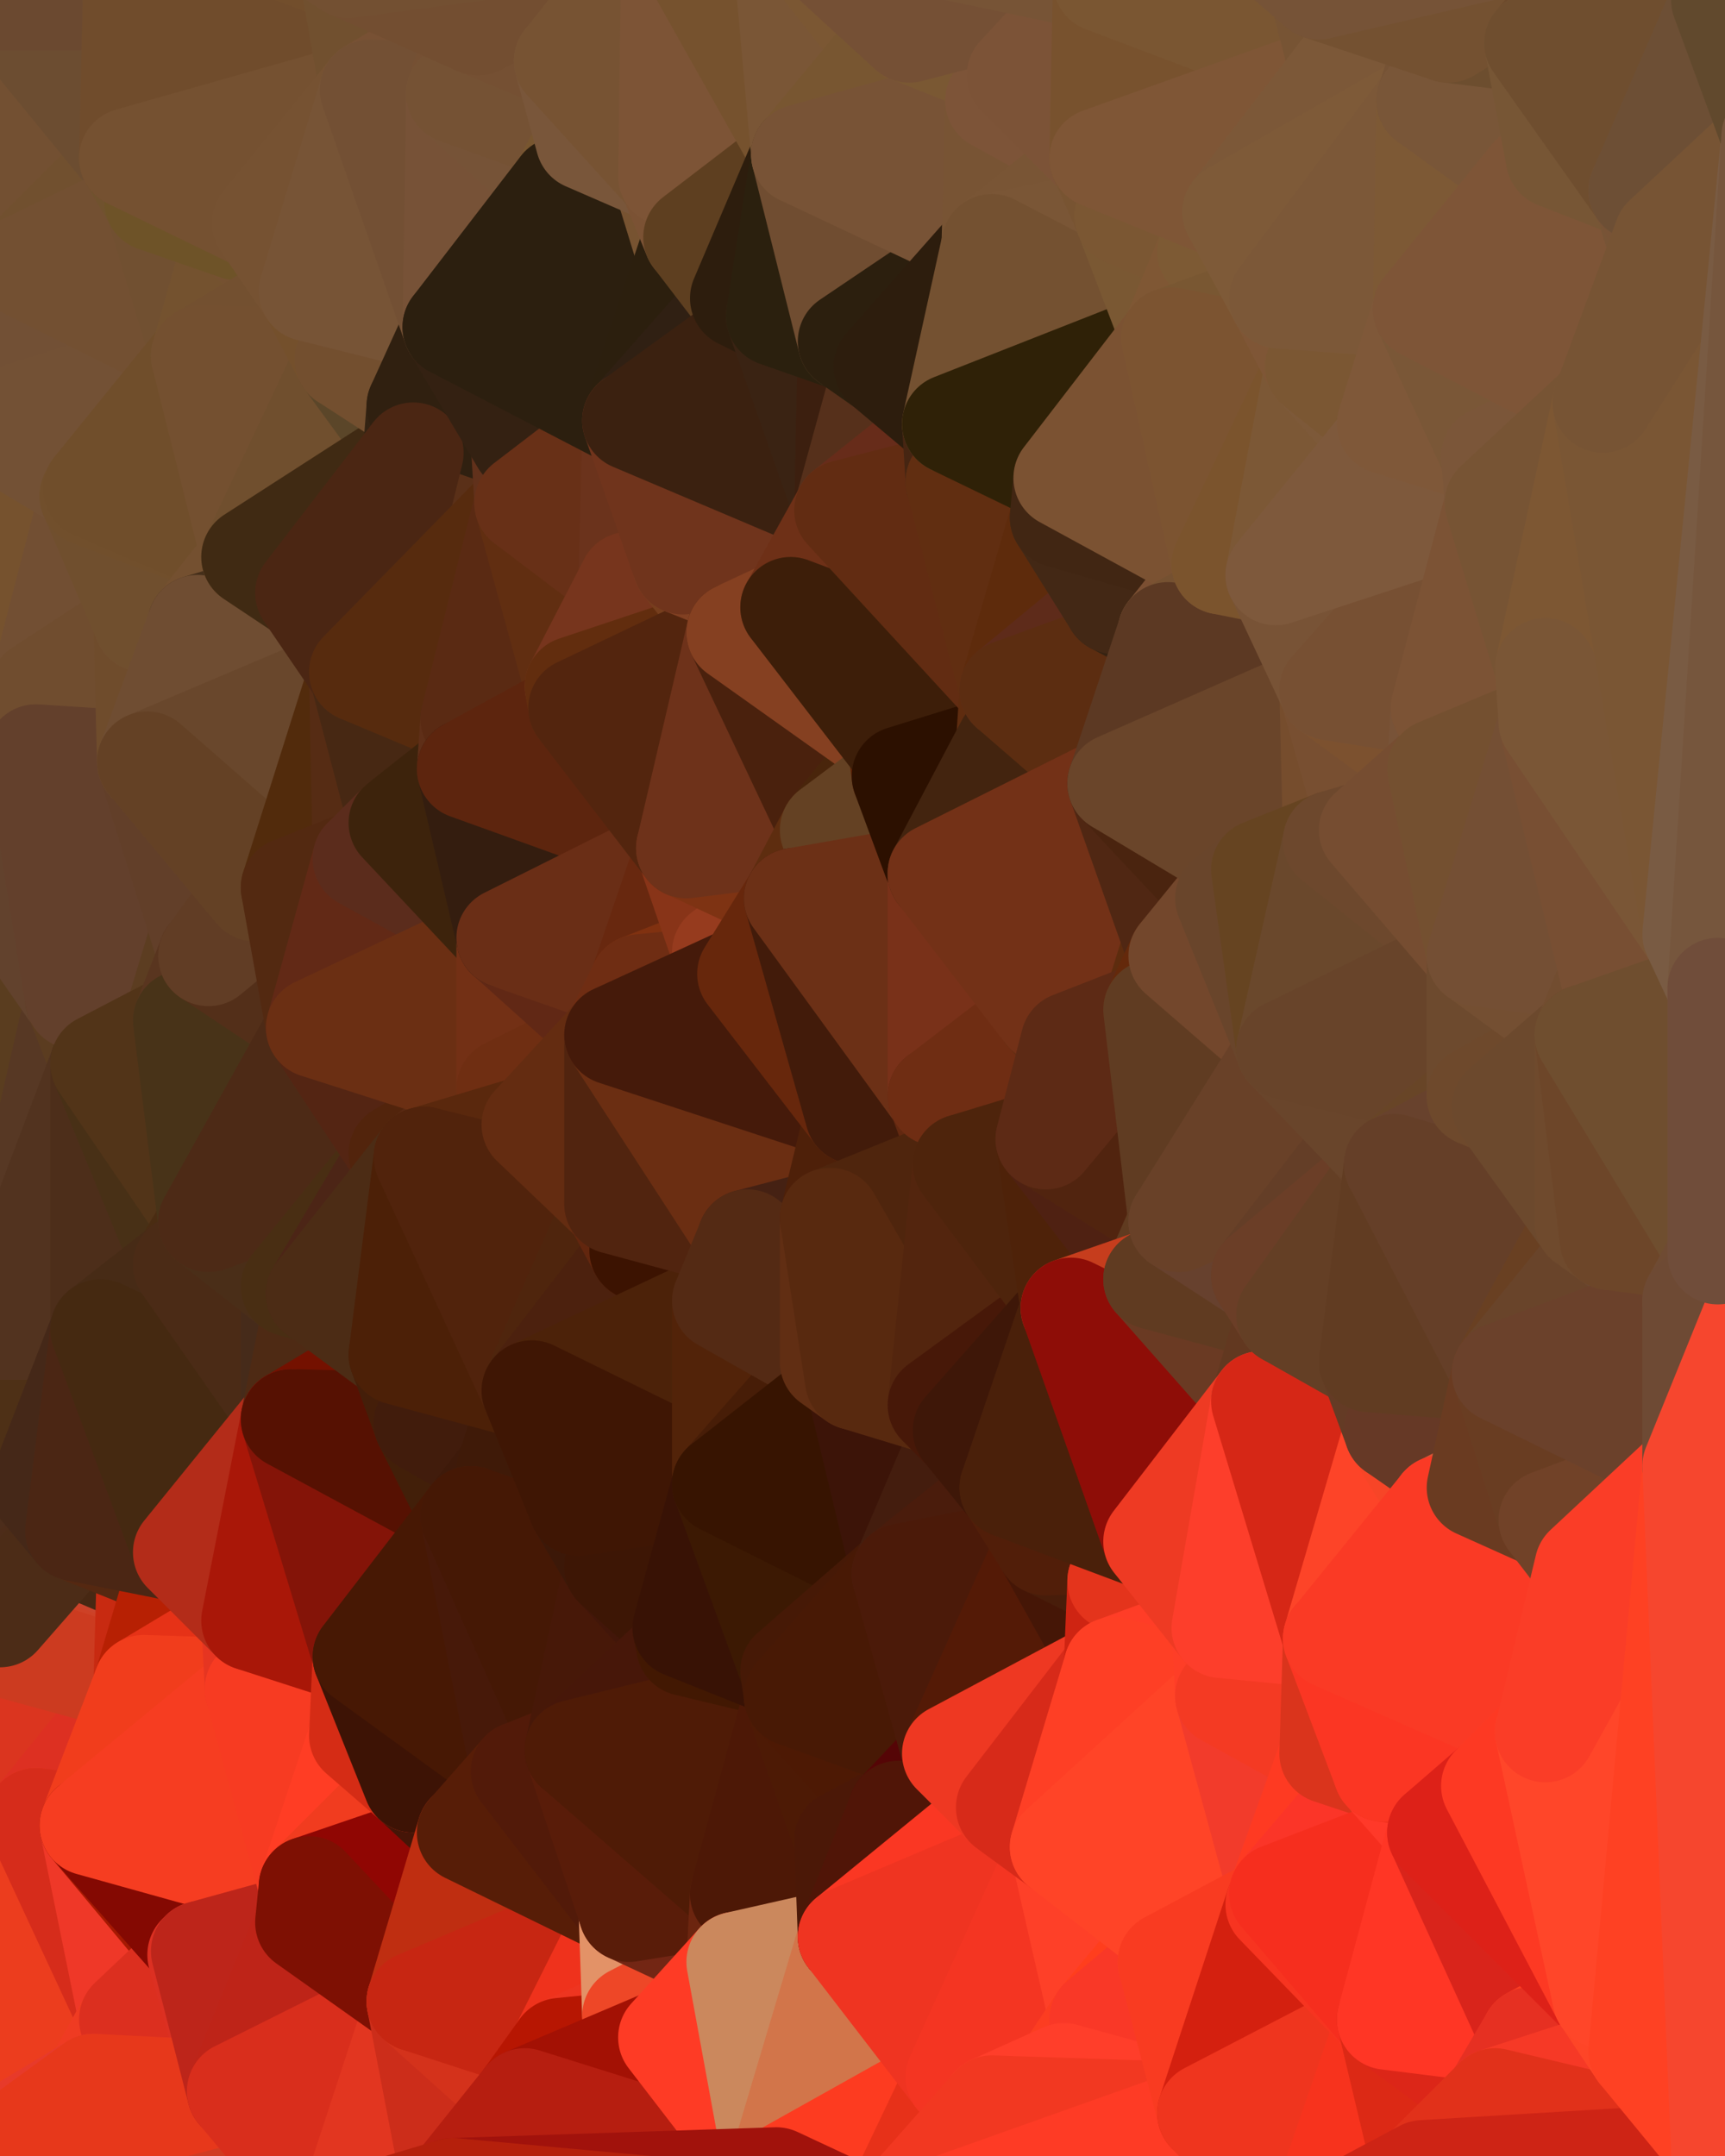 <?xml version="1.0" standalone="yes"?>
<svg width="480" height="600" xmlns="http://www.w3.org/2000/svg" version="1.1" ><polygon points="-34,148 -34,518 -18,444" fill="rgba(79, 52, 35, 1)" stroke="rgba(79, 52, 35, 1)" stroke-width="28" stroke-linejoin="round"/>
		<polygon points="-18,222 -34,148 -18,444" fill="rgba(95, 61, 34, 1)" stroke="rgba(95, 61, 34, 1)" stroke-width="28" stroke-linejoin="round"/>
		<polygon points="-34,518 -19,500 -18,444" fill="rgba(240, 60, 37, 1)" stroke="rgba(240, 60, 37, 1)" stroke-width="28" stroke-linejoin="round"/>
		<polygon points="-19,204 -34,148 -18,222" fill="rgba(115, 80, 52, 1)" stroke="rgba(115, 80, 52, 1)" stroke-width="28" stroke-linejoin="round"/>
		<polygon points="-4,118 -34,148 -3,130" fill="rgba(111, 80, 51, 1)" stroke="rgba(111, 80, 51, 1)" stroke-width="28" stroke-linejoin="round"/>
		<polygon points="-18,444 0,454 0,452" fill="rgba(86, 43, 26, 1)" stroke="rgba(86, 43, 26, 1)" stroke-width="28" stroke-linejoin="round"/>
		<polygon points="0,450 -18,444 0,452" fill="rgba(83, 45, 26, 1)" stroke="rgba(83, 45, 26, 1)" stroke-width="28" stroke-linejoin="round"/>
		<polygon points="0,454 -18,444 0,456" fill="rgba(92, 41, 22, 1)" stroke="rgba(92, 41, 22, 1)" stroke-width="28" stroke-linejoin="round"/>
		<polygon points="-18,444 0,458 0,456" fill="rgba(100, 41, 23, 1)" stroke="rgba(100, 41, 23, 1)" stroke-width="28" stroke-linejoin="round"/>
		<polygon points="0,448 -18,444 0,450" fill="rgba(83, 47, 25, 1)" stroke="rgba(83, 47, 25, 1)" stroke-width="28" stroke-linejoin="round"/>
		<polygon points="-18,444 0,462 0,460" fill="rgba(126, 38, 16, 1)" stroke="rgba(126, 38, 16, 1)" stroke-width="28" stroke-linejoin="round"/>
		<polygon points="0,458 -18,444 0,460" fill="rgba(103, 35, 16, 1)" stroke="rgba(103, 35, 16, 1)" stroke-width="28" stroke-linejoin="round"/>
		<polygon points="0,446 -18,444 0,448" fill="rgba(81, 46, 24, 1)" stroke="rgba(81, 46, 24, 1)" stroke-width="28" stroke-linejoin="round"/>
		<polygon points="0,444 -18,444 0,446" fill="rgba(81, 46, 24, 1)" stroke="rgba(81, 46, 24, 1)" stroke-width="28" stroke-linejoin="round"/>
		<polygon points="0,442 -18,444 0,444" fill="rgba(81, 46, 24, 1)" stroke="rgba(81, 46, 24, 1)" stroke-width="28" stroke-linejoin="round"/>
		<polygon points="-18,444 -4,488 0,462" fill="rgba(226, 59, 40, 1)" stroke="rgba(226, 59, 40, 1)" stroke-width="28" stroke-linejoin="round"/>
		<polygon points="-3,574 -34,518 0,599" fill="rgba(238, 58, 43, 1)" stroke="rgba(238, 58, 43, 1)" stroke-width="28" stroke-linejoin="round"/>
		<polygon points="-18,222 -18,444 0,370" fill="rgba(87, 55, 34, 1)" stroke="rgba(87, 55, 34, 1)" stroke-width="28" stroke-linejoin="round"/>
		<polygon points="-18,444 0,372 0,370" fill="rgba(77, 49, 25, 1)" stroke="rgba(77, 49, 25, 1)" stroke-width="28" stroke-linejoin="round"/>
		<polygon points="-18,444 0,376 0,372" fill="rgba(76, 48, 24, 1)" stroke="rgba(76, 48, 24, 1)" stroke-width="28" stroke-linejoin="round"/>
		<polygon points="-18,444 0,378 0,376" fill="rgba(76, 48, 24, 1)" stroke="rgba(76, 48, 24, 1)" stroke-width="28" stroke-linejoin="round"/>
		<polygon points="-18,444 0,380 0,378" fill="rgba(79, 49, 23, 1)" stroke="rgba(79, 49, 23, 1)" stroke-width="28" stroke-linejoin="round"/>
		<polygon points="-18,444 0,382 0,380" fill="rgba(79, 49, 23, 1)" stroke="rgba(79, 49, 23, 1)" stroke-width="28" stroke-linejoin="round"/>
		<polygon points="-18,444 0,384 0,382" fill="rgba(79, 49, 23, 1)" stroke="rgba(79, 49, 23, 1)" stroke-width="28" stroke-linejoin="round"/>
		<polygon points="-18,444 0,386 0,384" fill="rgba(79, 49, 25, 1)" stroke="rgba(79, 49, 25, 1)" stroke-width="28" stroke-linejoin="round"/>
		<polygon points="-18,444 0,388 0,386" fill="rgba(79, 49, 25, 1)" stroke="rgba(79, 49, 25, 1)" stroke-width="28" stroke-linejoin="round"/>
		<polygon points="-18,444 0,390 0,388" fill="rgba(79, 48, 27, 1)" stroke="rgba(79, 48, 27, 1)" stroke-width="28" stroke-linejoin="round"/>
		<polygon points="0,440 -18,444 0,442" fill="rgba(78, 46, 25, 1)" stroke="rgba(78, 46, 25, 1)" stroke-width="28" stroke-linejoin="round"/>
		<polygon points="0,390 -18,444 0,392" fill="rgba(77, 46, 26, 1)" stroke="rgba(77, 46, 26, 1)" stroke-width="28" stroke-linejoin="round"/>
		<polygon points="-18,444 0,394 0,392" fill="rgba(77, 46, 26, 1)" stroke="rgba(77, 46, 26, 1)" stroke-width="28" stroke-linejoin="round"/>
		<polygon points="-18,444 0,396 0,394" fill="rgba(79, 48, 30, 1)" stroke="rgba(79, 48, 30, 1)" stroke-width="28" stroke-linejoin="round"/>
		<polygon points="-18,444 0,398 0,396" fill="rgba(79, 47, 32, 1)" stroke="rgba(79, 47, 32, 1)" stroke-width="28" stroke-linejoin="round"/>
		<polygon points="-18,444 0,400 0,398" fill="rgba(78, 46, 31, 1)" stroke="rgba(78, 46, 31, 1)" stroke-width="28" stroke-linejoin="round"/>
		<polygon points="-18,444 0,402 0,400" fill="rgba(77, 46, 28, 1)" stroke="rgba(77, 46, 28, 1)" stroke-width="28" stroke-linejoin="round"/>
		<polygon points="-18,444 0,404 0,402" fill="rgba(79, 46, 27, 1)" stroke="rgba(79, 46, 27, 1)" stroke-width="28" stroke-linejoin="round"/>
		<polygon points="-18,444 0,406 0,404" fill="rgba(79, 46, 27, 1)" stroke="rgba(79, 46, 27, 1)" stroke-width="28" stroke-linejoin="round"/>
		<polygon points="-18,444 0,408 0,406" fill="rgba(79, 46, 27, 1)" stroke="rgba(79, 46, 27, 1)" stroke-width="28" stroke-linejoin="round"/>
		<polygon points="-18,444 0,410 0,408" fill="rgba(79, 46, 27, 1)" stroke="rgba(79, 46, 27, 1)" stroke-width="28" stroke-linejoin="round"/>
		<polygon points="-18,444 0,412 0,410" fill="rgba(79, 46, 27, 1)" stroke="rgba(79, 46, 27, 1)" stroke-width="28" stroke-linejoin="round"/>
		<polygon points="-18,444 0,414 0,412" fill="rgba(79, 46, 27, 1)" stroke="rgba(79, 46, 27, 1)" stroke-width="28" stroke-linejoin="round"/>
		<polygon points="-18,444 0,416 0,414" fill="rgba(79, 46, 27, 1)" stroke="rgba(79, 46, 27, 1)" stroke-width="28" stroke-linejoin="round"/>
		<polygon points="-18,444 0,418 0,416" fill="rgba(79, 46, 27, 1)" stroke="rgba(79, 46, 27, 1)" stroke-width="28" stroke-linejoin="round"/>
		<polygon points="-18,444 0,420 0,418" fill="rgba(79, 46, 27, 1)" stroke="rgba(79, 46, 27, 1)" stroke-width="28" stroke-linejoin="round"/>
		<polygon points="-18,444 0,422 0,420" fill="rgba(79, 46, 27, 1)" stroke="rgba(79, 46, 27, 1)" stroke-width="28" stroke-linejoin="round"/>
		<polygon points="-18,444 0,424 0,422" fill="rgba(79, 46, 27, 1)" stroke="rgba(79, 46, 27, 1)" stroke-width="28" stroke-linejoin="round"/>
		<polygon points="-18,444 0,426 0,424" fill="rgba(78, 47, 27, 1)" stroke="rgba(78, 47, 27, 1)" stroke-width="28" stroke-linejoin="round"/>
		<polygon points="-18,444 0,428 0,426" fill="rgba(76, 47, 29, 1)" stroke="rgba(76, 47, 29, 1)" stroke-width="28" stroke-linejoin="round"/>
		<polygon points="-18,444 0,430 0,428" fill="rgba(76, 47, 29, 1)" stroke="rgba(76, 47, 29, 1)" stroke-width="28" stroke-linejoin="round"/>
		<polygon points="-18,444 0,432 0,430" fill="rgba(78, 47, 29, 1)" stroke="rgba(78, 47, 29, 1)" stroke-width="28" stroke-linejoin="round"/>
		<polygon points="-18,444 0,434 0,432" fill="rgba(78, 47, 27, 1)" stroke="rgba(78, 47, 27, 1)" stroke-width="28" stroke-linejoin="round"/>
		<polygon points="-18,444 0,436 0,434" fill="rgba(78, 47, 27, 1)" stroke="rgba(78, 47, 27, 1)" stroke-width="28" stroke-linejoin="round"/>
		<polygon points="-18,444 0,438 0,436" fill="rgba(79, 46, 27, 1)" stroke="rgba(79, 46, 27, 1)" stroke-width="28" stroke-linejoin="round"/>
		<polygon points="-18,444 0,440 0,438" fill="rgba(78, 46, 25, 1)" stroke="rgba(78, 46, 25, 1)" stroke-width="28" stroke-linejoin="round"/>
		<polygon points="-18,444 -19,500 -4,488" fill="rgba(245, 60, 40, 1)" stroke="rgba(245, 60, 40, 1)" stroke-width="28" stroke-linejoin="round"/>
		<polygon points="-3,574 0,599 6,592" fill="rgba(229, 61, 35, 1)" stroke="rgba(229, 61, 35, 1)" stroke-width="28" stroke-linejoin="round"/>
		<polygon points="-34,148 -4,118 6,74" fill="rgba(119, 80, 51, 1)" stroke="rgba(119, 80, 51, 1)" stroke-width="28" stroke-linejoin="round"/>
		<polygon points="0,0 -34,148 6,74" fill="rgba(114, 81, 50, 1)" stroke="rgba(114, 81, 50, 1)" stroke-width="28" stroke-linejoin="round"/>
		<polygon points="-19,204 -18,222 10,210" fill="rgba(112, 78, 41, 1)" stroke="rgba(112, 78, 41, 1)" stroke-width="28" stroke-linejoin="round"/>
		<polygon points="-4,488 -19,500 10,506" fill="rgba(239, 57, 35, 1)" stroke="rgba(239, 57, 35, 1)" stroke-width="28" stroke-linejoin="round"/>
		<polygon points="-19,204 10,210 11,192" fill="rgba(114, 78, 42, 1)" stroke="rgba(114, 78, 42, 1)" stroke-width="28" stroke-linejoin="round"/>
		<polygon points="-34,148 -19,204 11,192" fill="rgba(115, 80, 52, 1)" stroke="rgba(115, 80, 52, 1)" stroke-width="28" stroke-linejoin="round"/>
		<polygon points="0,404 0,406 11,414" fill="rgba(78, 47, 26, 1)" stroke="rgba(78, 47, 26, 1)" stroke-width="28" stroke-linejoin="round"/>
		<polygon points="0,406 0,408 11,414" fill="rgba(77, 46, 26, 1)" stroke="rgba(77, 46, 26, 1)" stroke-width="28" stroke-linejoin="round"/>
		<polygon points="0,408 0,410 11,414" fill="rgba(78, 47, 29, 1)" stroke="rgba(78, 47, 29, 1)" stroke-width="28" stroke-linejoin="round"/>
		<polygon points="0,410 0,412 11,414" fill="rgba(78, 47, 29, 1)" stroke="rgba(78, 47, 29, 1)" stroke-width="28" stroke-linejoin="round"/>
		<polygon points="0,412 0,414 11,414" fill="rgba(78, 47, 29, 1)" stroke="rgba(78, 47, 29, 1)" stroke-width="28" stroke-linejoin="round"/>
		<polygon points="0,414 0,416 11,414" fill="rgba(77, 46, 28, 1)" stroke="rgba(77, 46, 28, 1)" stroke-width="28" stroke-linejoin="round"/>
		<polygon points="0,416 0,418 11,414" fill="rgba(76, 45, 27, 1)" stroke="rgba(76, 45, 27, 1)" stroke-width="28" stroke-linejoin="round"/>
		<polygon points="0,418 0,420 11,414" fill="rgba(77, 44, 25, 1)" stroke="rgba(77, 44, 25, 1)" stroke-width="28" stroke-linejoin="round"/>
		<polygon points="0,420 0,422 11,414" fill="rgba(77, 44, 25, 1)" stroke="rgba(77, 44, 25, 1)" stroke-width="28" stroke-linejoin="round"/>
		<polygon points="0,422 0,424 11,414" fill="rgba(77, 44, 25, 1)" stroke="rgba(77, 44, 25, 1)" stroke-width="28" stroke-linejoin="round"/>
		<polygon points="-19,500 -34,518 10,506" fill="rgba(239, 57, 35, 1)" stroke="rgba(239, 57, 35, 1)" stroke-width="28" stroke-linejoin="round"/>
		<polygon points="0,424 0,426 21,426" fill="rgba(76, 45, 25, 1)" stroke="rgba(76, 45, 25, 1)" stroke-width="28" stroke-linejoin="round"/>
		<polygon points="11,414 0,424 21,426" fill="rgba(74, 46, 25, 1)" stroke="rgba(74, 46, 25, 1)" stroke-width="28" stroke-linejoin="round"/>
		<polygon points="0,426 0,428 21,426" fill="rgba(76, 45, 25, 1)" stroke="rgba(76, 45, 25, 1)" stroke-width="28" stroke-linejoin="round"/>
		<polygon points="0,428 0,430 21,426" fill="rgba(76, 45, 25, 1)" stroke="rgba(76, 45, 25, 1)" stroke-width="28" stroke-linejoin="round"/>
		<polygon points="0,430 0,432 21,426" fill="rgba(76, 45, 25, 1)" stroke="rgba(76, 45, 25, 1)" stroke-width="28" stroke-linejoin="round"/>
		<polygon points="0,432 0,434 21,426" fill="rgba(76, 45, 25, 1)" stroke="rgba(76, 45, 25, 1)" stroke-width="28" stroke-linejoin="round"/>
		<polygon points="0,434 0,436 21,426" fill="rgba(76, 45, 25, 1)" stroke="rgba(76, 45, 25, 1)" stroke-width="28" stroke-linejoin="round"/>
		<polygon points="-18,222 0,370 21,278" fill="rgba(90, 61, 31, 1)" stroke="rgba(90, 61, 31, 1)" stroke-width="28" stroke-linejoin="round"/>
		<polygon points="0,402 0,404 11,414" fill="rgba(78, 47, 26, 1)" stroke="rgba(78, 47, 26, 1)" stroke-width="28" stroke-linejoin="round"/>
		<polygon points="-3,574 6,592 26,580" fill="rgba(236, 60, 36, 1)" stroke="rgba(236, 60, 36, 1)" stroke-width="28" stroke-linejoin="round"/>
		<polygon points="-3,130 25,138 26,136" fill="rgba(112, 81, 52, 1)" stroke="rgba(112, 81, 52, 1)" stroke-width="28" stroke-linejoin="round"/>
		<polygon points="0,436 0,438 21,426" fill="rgba(74, 45, 27, 1)" stroke="rgba(74, 45, 27, 1)" stroke-width="28" stroke-linejoin="round"/>
		<polygon points="0,400 0,402 11,414" fill="rgba(78, 48, 24, 1)" stroke="rgba(78, 48, 24, 1)" stroke-width="28" stroke-linejoin="round"/>
		<polygon points="21,278 0,370 28,296" fill="rgba(87, 56, 36, 1)" stroke="rgba(87, 56, 36, 1)" stroke-width="28" stroke-linejoin="round"/>
		<polygon points="0,370 0,372 28,370" fill="rgba(77, 51, 26, 1)" stroke="rgba(77, 51, 26, 1)" stroke-width="28" stroke-linejoin="round"/>
		<polygon points="0,372 0,376 28,370" fill="rgba(76, 50, 25, 1)" stroke="rgba(76, 50, 25, 1)" stroke-width="28" stroke-linejoin="round"/>
		<polygon points="0,376 0,378 28,370" fill="rgba(75, 49, 24, 1)" stroke="rgba(75, 49, 24, 1)" stroke-width="28" stroke-linejoin="round"/>
		<polygon points="0,378 0,380 28,370" fill="rgba(75, 49, 24, 1)" stroke="rgba(75, 49, 24, 1)" stroke-width="28" stroke-linejoin="round"/>
		<polygon points="0,380 0,382 28,370" fill="rgba(75, 49, 24, 1)" stroke="rgba(75, 49, 24, 1)" stroke-width="28" stroke-linejoin="round"/>
		<polygon points="0,382 0,384 28,370" fill="rgba(76, 50, 25, 1)" stroke="rgba(76, 50, 25, 1)" stroke-width="28" stroke-linejoin="round"/>
		<polygon points="-4,118 -3,130 26,136" fill="rgba(113, 80, 49, 1)" stroke="rgba(113, 80, 49, 1)" stroke-width="28" stroke-linejoin="round"/>
		<polygon points="-3,130 11,192 25,138" fill="rgba(112, 78, 50, 1)" stroke="rgba(112, 78, 50, 1)" stroke-width="28" stroke-linejoin="round"/>
		<polygon points="0,442 0,444 21,426" fill="rgba(76, 45, 25, 1)" stroke="rgba(76, 45, 25, 1)" stroke-width="28" stroke-linejoin="round"/>
		<polygon points="0,440 0,442 21,426" fill="rgba(76, 45, 27, 1)" stroke="rgba(76, 45, 27, 1)" stroke-width="28" stroke-linejoin="round"/>
		<polygon points="0,438 0,440 21,426" fill="rgba(76, 45, 27, 1)" stroke="rgba(76, 45, 27, 1)" stroke-width="28" stroke-linejoin="round"/>
		<polygon points="-3,130 -34,148 11,192" fill="rgba(118, 82, 46, 1)" stroke="rgba(118, 82, 46, 1)" stroke-width="28" stroke-linejoin="round"/>
		<polygon points="0,398 0,400 11,414" fill="rgba(78, 48, 22, 1)" stroke="rgba(78, 48, 22, 1)" stroke-width="28" stroke-linejoin="round"/>
		<polygon points="-34,518 -3,574 10,506" fill="rgba(241, 58, 40, 1)" stroke="rgba(241, 58, 40, 1)" stroke-width="28" stroke-linejoin="round"/>
		<polygon points="0,0 6,74 36,44" fill="rgba(115, 80, 50, 1)" stroke="rgba(115, 80, 50, 1)" stroke-width="28" stroke-linejoin="round"/>
		<polygon points="-3,574 26,580 36,562" fill="rgba(237, 60, 40, 1)" stroke="rgba(237, 60, 40, 1)" stroke-width="28" stroke-linejoin="round"/>
		<polygon points="0,384 0,386 28,370" fill="rgba(76, 50, 25, 1)" stroke="rgba(76, 50, 25, 1)" stroke-width="28" stroke-linejoin="round"/>
		<polygon points="0,386 0,388 28,370" fill="rgba(76, 50, 25, 1)" stroke="rgba(76, 50, 25, 1)" stroke-width="28" stroke-linejoin="round"/>
		<polygon points="0,444 0,446 21,426" fill="rgba(77, 44, 25, 1)" stroke="rgba(77, 44, 25, 1)" stroke-width="28" stroke-linejoin="round"/>
		<polygon points="0,396 0,398 11,414" fill="rgba(78, 48, 22, 1)" stroke="rgba(78, 48, 22, 1)" stroke-width="28" stroke-linejoin="round"/>
		<polygon points="0,388 0,390 28,370" fill="rgba(75, 49, 24, 1)" stroke="rgba(75, 49, 24, 1)" stroke-width="28" stroke-linejoin="round"/>
		<polygon points="0,462 -4,488 40,469" fill="rgba(214, 52, 27, 1)" stroke="rgba(214, 52, 27, 1)" stroke-width="28" stroke-linejoin="round"/>
		<polygon points="0,460 0,462 40,469" fill="rgba(210, 55, 27, 1)" stroke="rgba(210, 55, 27, 1)" stroke-width="28" stroke-linejoin="round"/>
		<polygon points="0,458 0,460 40,469" fill="rgba(206, 57, 27, 1)" stroke="rgba(206, 57, 27, 1)" stroke-width="28" stroke-linejoin="round"/>
		<polygon points="25,138 11,192 40,173" fill="rgba(114, 79, 51, 1)" stroke="rgba(114, 79, 51, 1)" stroke-width="28" stroke-linejoin="round"/>
		<polygon points="0,446 0,448 21,426" fill="rgba(77, 44, 25, 1)" stroke="rgba(77, 44, 25, 1)" stroke-width="28" stroke-linejoin="round"/>
		<polygon points="36,44 6,74 43,56" fill="rgba(113, 80, 47, 1)" stroke="rgba(113, 80, 47, 1)" stroke-width="28" stroke-linejoin="round"/>
		<polygon points="11,192 10,210 41,212" fill="rgba(113, 78, 48, 1)" stroke="rgba(113, 78, 48, 1)" stroke-width="28" stroke-linejoin="round"/>
		<polygon points="0,450 0,452 41,434" fill="rgba(78, 43, 21, 1)" stroke="rgba(78, 43, 21, 1)" stroke-width="28" stroke-linejoin="round"/>
		<polygon points="0,452 40,469 41,434" fill="rgba(223, 64, 35, 1)" stroke="rgba(223, 64, 35, 1)" stroke-width="28" stroke-linejoin="round"/>
		<polygon points="21,426 0,450 41,434" fill="rgba(71, 40, 19, 1)" stroke="rgba(71, 40, 19, 1)" stroke-width="28" stroke-linejoin="round"/>
		<polygon points="-4,488 10,506 40,469" fill="rgba(219, 53, 31, 1)" stroke="rgba(219, 53, 31, 1)" stroke-width="28" stroke-linejoin="round"/>
		<polygon points="10,506 25,508 40,469" fill="rgba(221, 48, 34, 1)" stroke="rgba(221, 48, 34, 1)" stroke-width="28" stroke-linejoin="round"/>
		<polygon points="0,452 0,454 40,469" fill="rgba(203, 67, 43, 1)" stroke="rgba(203, 67, 43, 1)" stroke-width="28" stroke-linejoin="round"/>
		<polygon points="0,454 0,456 40,469" fill="rgba(206, 65, 38, 1)" stroke="rgba(206, 65, 38, 1)" stroke-width="28" stroke-linejoin="round"/>
		<polygon points="0,456 0,458 40,469" fill="rgba(204, 59, 32, 1)" stroke="rgba(204, 59, 32, 1)" stroke-width="28" stroke-linejoin="round"/>
		<polygon points="0,0 36,44 37,0" fill="rgba(108, 77, 49, 1)" stroke="rgba(108, 77, 49, 1)" stroke-width="28" stroke-linejoin="round"/>
		<polygon points="10,506 -3,574 36,562" fill="rgba(236, 61, 30, 1)" stroke="rgba(236, 61, 30, 1)" stroke-width="28" stroke-linejoin="round"/>
		<polygon points="25,508 10,506 36,562" fill="rgba(214, 44, 27, 1)" stroke="rgba(214, 44, 27, 1)" stroke-width="28" stroke-linejoin="round"/>
		<polygon points="0,390 0,392 28,370" fill="rgba(75, 49, 26, 1)" stroke="rgba(75, 49, 26, 1)" stroke-width="28" stroke-linejoin="round"/>
		<polygon points="0,392 0,394 28,370" fill="rgba(76, 48, 27, 1)" stroke="rgba(76, 48, 27, 1)" stroke-width="28" stroke-linejoin="round"/>
		<polygon points="0,394 11,414 28,370" fill="rgba(73, 44, 26, 1)" stroke="rgba(73, 44, 26, 1)" stroke-width="28" stroke-linejoin="round"/>
		<polygon points="0,448 0,450 21,426" fill="rgba(76, 44, 23, 1)" stroke="rgba(76, 44, 23, 1)" stroke-width="28" stroke-linejoin="round"/>
		<polygon points="10,210 -18,222 21,278" fill="rgba(98, 66, 45, 1)" stroke="rgba(98, 66, 45, 1)" stroke-width="28" stroke-linejoin="round"/>
		<polygon points="0,394 0,396 11,414" fill="rgba(78, 48, 22, 1)" stroke="rgba(78, 48, 22, 1)" stroke-width="28" stroke-linejoin="round"/>
		<polygon points="21,278 28,296 51,284" fill="rgba(91, 60, 32, 1)" stroke="rgba(91, 60, 32, 1)" stroke-width="28" stroke-linejoin="round"/>
		<polygon points="40,173 11,192 41,212" fill="rgba(112, 77, 47, 1)" stroke="rgba(112, 77, 47, 1)" stroke-width="28" stroke-linejoin="round"/>
		<polygon points="0,370 28,370 28,296" fill="rgba(82, 51, 31, 1)" stroke="rgba(82, 51, 31, 1)" stroke-width="28" stroke-linejoin="round"/>
		<polygon points="6,74 -4,118 56,99" fill="rgba(114, 80, 53, 1)" stroke="rgba(114, 80, 53, 1)" stroke-width="28" stroke-linejoin="round"/>
		<polygon points="-4,118 26,136 56,99" fill="rgba(115, 81, 53, 1)" stroke="rgba(115, 81, 53, 1)" stroke-width="28" stroke-linejoin="round"/>
		<polygon points="25,508 36,562 55,544" fill="rgba(239, 56, 40, 1)" stroke="rgba(239, 56, 40, 1)" stroke-width="28" stroke-linejoin="round"/>
		<polygon points="28,296 28,370 51,352" fill="rgba(77, 46, 26, 1)" stroke="rgba(77, 46, 26, 1)" stroke-width="28" stroke-linejoin="round"/>
		<polygon points="28,296 51,352 58,340" fill="rgba(72, 48, 22, 1)" stroke="rgba(72, 48, 22, 1)" stroke-width="28" stroke-linejoin="round"/>
		<polygon points="41,212 21,278 58,266" fill="rgba(98, 62, 36, 1)" stroke="rgba(98, 62, 36, 1)" stroke-width="28" stroke-linejoin="round"/>
		<polygon points="21,278 51,284 58,266" fill="rgba(92, 61, 33, 1)" stroke="rgba(92, 61, 33, 1)" stroke-width="28" stroke-linejoin="round"/>
		<polygon points="43,56 6,74 56,99" fill="rgba(115, 80, 50, 1)" stroke="rgba(115, 80, 50, 1)" stroke-width="28" stroke-linejoin="round"/>
		<polygon points="25,508 55,544 56,543" fill="rgba(165, 25, 2, 1)" stroke="rgba(165, 25, 2, 1)" stroke-width="28" stroke-linejoin="round"/>
		<polygon points="10,210 21,278 41,212" fill="rgba(99, 64, 44, 1)" stroke="rgba(99, 64, 44, 1)" stroke-width="28" stroke-linejoin="round"/>
		<polygon points="36,562 26,580 66,582" fill="rgba(239, 59, 34, 1)" stroke="rgba(239, 59, 34, 1)" stroke-width="28" stroke-linejoin="round"/>
		<polygon points="40,173 41,212 55,174" fill="rgba(111, 76, 44, 1)" stroke="rgba(111, 76, 44, 1)" stroke-width="28" stroke-linejoin="round"/>
		<polygon points="41,434 40,469 51,432" fill="rgba(200, 42, 17, 1)" stroke="rgba(200, 42, 17, 1)" stroke-width="28" stroke-linejoin="round"/>
		<polygon points="21,426 41,434 51,432" fill="rgba(85, 40, 17, 1)" stroke="rgba(85, 40, 17, 1)" stroke-width="28" stroke-linejoin="round"/>
		<polygon points="40,173 55,174 70,155" fill="rgba(115, 78, 51, 1)" stroke="rgba(115, 78, 51, 1)" stroke-width="28" stroke-linejoin="round"/>
		<polygon points="25,138 40,173 70,155" fill="rgba(112, 79, 46, 1)" stroke="rgba(112, 79, 46, 1)" stroke-width="28" stroke-linejoin="round"/>
		<polygon points="51,432 40,469 70,451" fill="rgba(183, 32, 3, 1)" stroke="rgba(183, 32, 3, 1)" stroke-width="28" stroke-linejoin="round"/>
		<polygon points="43,56 56,99 66,64" fill="rgba(113, 80, 49, 1)" stroke="rgba(113, 80, 49, 1)" stroke-width="28" stroke-linejoin="round"/>
		<polygon points="41,212 58,266 71,248" fill="rgba(98, 63, 41, 1)" stroke="rgba(98, 63, 41, 1)" stroke-width="28" stroke-linejoin="round"/>
		<polygon points="26,136 25,138 70,155" fill="rgba(113, 79, 44, 1)" stroke="rgba(113, 79, 44, 1)" stroke-width="28" stroke-linejoin="round"/>
		<polygon points="0,0 37,0 67,-29" fill="rgba(107, 73, 48, 1)" stroke="rgba(107, 73, 48, 1)" stroke-width="28" stroke-linejoin="round"/>
		<polygon points="11,414 21,426 28,370" fill="rgba(69, 40, 24, 1)" stroke="rgba(69, 40, 24, 1)" stroke-width="28" stroke-linejoin="round"/>
		<polygon points="70,451 40,469 71,470" fill="rgba(230, 50, 23, 1)" stroke="rgba(230, 50, 23, 1)" stroke-width="28" stroke-linejoin="round"/>
		<polygon points="55,544 36,562 66,582" fill="rgba(220, 47, 31, 1)" stroke="rgba(220, 47, 31, 1)" stroke-width="28" stroke-linejoin="round"/>
		<polygon points="51,284 28,296 58,340" fill="rgba(82, 52, 24, 1)" stroke="rgba(82, 52, 24, 1)" stroke-width="28" stroke-linejoin="round"/>
		<polygon points="28,370 21,426 51,432" fill="rgba(75, 38, 20, 1)" stroke="rgba(75, 38, 20, 1)" stroke-width="28" stroke-linejoin="round"/>
		<polygon points="58,340 51,352 81,358" fill="rgba(74, 44, 18, 1)" stroke="rgba(74, 44, 18, 1)" stroke-width="28" stroke-linejoin="round"/>
		<polygon points="51,352 28,370 81,395" fill="rgba(71, 43, 22, 1)" stroke="rgba(71, 43, 22, 1)" stroke-width="28" stroke-linejoin="round"/>
		<polygon points="28,370 51,432 81,395" fill="rgba(69, 41, 17, 1)" stroke="rgba(69, 41, 17, 1)" stroke-width="28" stroke-linejoin="round"/>
		<polygon points="56,99 26,136 70,155" fill="rgba(112, 78, 43, 1)" stroke="rgba(112, 78, 43, 1)" stroke-width="28" stroke-linejoin="round"/>
		<polygon points="56,543 85,535 86,525" fill="rgba(116, 14, 0, 1)" stroke="rgba(116, 14, 0, 1)" stroke-width="28" stroke-linejoin="round"/>
		<polygon points="66,64 56,99 86,81" fill="rgba(116, 82, 47, 1)" stroke="rgba(116, 82, 47, 1)" stroke-width="28" stroke-linejoin="round"/>
		<polygon points="73,62 66,64 86,81" fill="rgba(117, 81, 49, 1)" stroke="rgba(117, 81, 49, 1)" stroke-width="28" stroke-linejoin="round"/>
		<polygon points="70,155 55,174 85,165" fill="rgba(116, 80, 48, 1)" stroke="rgba(116, 80, 48, 1)" stroke-width="28" stroke-linejoin="round"/>
		<polygon points="40,469 25,508 71,470" fill="rgba(241, 61, 28, 1)" stroke="rgba(241, 61, 28, 1)" stroke-width="28" stroke-linejoin="round"/>
		<polygon points="58,266 51,284 88,286" fill="rgba(89, 53, 31, 1)" stroke="rgba(89, 53, 31, 1)" stroke-width="28" stroke-linejoin="round"/>
		<polygon points="25,508 56,543 86,525" fill="rgba(132, 9, 2, 1)" stroke="rgba(132, 9, 2, 1)" stroke-width="28" stroke-linejoin="round"/>
		<polygon points="71,470 25,508 86,525" fill="rgba(246, 61, 33, 1)" stroke="rgba(246, 61, 33, 1)" stroke-width="28" stroke-linejoin="round"/>
		<polygon points="51,352 81,395 81,358" fill="rgba(75, 43, 22, 1)" stroke="rgba(75, 43, 22, 1)" stroke-width="28" stroke-linejoin="round"/>
		<polygon points="36,44 43,56 73,62" fill="rgba(112, 82, 46, 1)" stroke="rgba(112, 82, 46, 1)" stroke-width="28" stroke-linejoin="round"/>
		<polygon points="43,56 66,64 73,62" fill="rgba(110, 83, 40, 1)" stroke="rgba(110, 83, 40, 1)" stroke-width="28" stroke-linejoin="round"/>
		<polygon points="56,543 55,544 66,582" fill="rgba(220, 48, 34, 1)" stroke="rgba(220, 48, 34, 1)" stroke-width="28" stroke-linejoin="round"/>
		<polygon points="6,592 0,599 26,580" fill="rgba(231, 58, 42, 1)" stroke="rgba(231, 58, 42, 1)" stroke-width="28" stroke-linejoin="round"/>
		<polygon points="86,81 56,99 96,100" fill="rgba(115, 80, 48, 1)" stroke="rgba(115, 80, 48, 1)" stroke-width="28" stroke-linejoin="round"/>
		<polygon points="67,-29 37,0 97,-9" fill="rgba(111, 81, 43, 1)" stroke="rgba(111, 81, 43, 1)" stroke-width="28" stroke-linejoin="round"/>
		<polygon points="66,582 0,599 96,618" fill="rgba(209, 59, 34, 1)" stroke="rgba(209, 59, 34, 1)" stroke-width="28" stroke-linejoin="round"/>
		<polygon points="51,284 58,340 88,286" fill="rgba(72, 51, 24, 1)" stroke="rgba(72, 51, 24, 1)" stroke-width="28" stroke-linejoin="round"/>
		<polygon points="81,247 58,266 88,286" fill="rgba(83, 47, 25, 1)" stroke="rgba(83, 47, 25, 1)" stroke-width="28" stroke-linejoin="round"/>
		<polygon points="81,358 81,395 88,360" fill="rgba(70, 43, 26, 1)" stroke="rgba(70, 43, 26, 1)" stroke-width="28" stroke-linejoin="round"/>
		<polygon points="71,248 58,266 81,247" fill="rgba(97, 61, 37, 1)" stroke="rgba(97, 61, 37, 1)" stroke-width="28" stroke-linejoin="round"/>
		<polygon points="26,580 0,599 66,582" fill="rgba(231, 56, 27, 1)" stroke="rgba(231, 56, 27, 1)" stroke-width="28" stroke-linejoin="round"/>
		<polygon points="85,165 55,174 100,187" fill="rgba(69, 47, 26, 1)" stroke="rgba(69, 47, 26, 1)" stroke-width="28" stroke-linejoin="round"/>
		<polygon points="70,451 71,470 101,461" fill="rgba(230, 53, 33, 1)" stroke="rgba(230, 53, 33, 1)" stroke-width="28" stroke-linejoin="round"/>
		<polygon points="56,543 66,582 85,535" fill="rgba(189, 37, 26, 1)" stroke="rgba(189, 37, 26, 1)" stroke-width="28" stroke-linejoin="round"/>
		<polygon points="97,-9 37,0 103,25" fill="rgba(114, 78, 44, 1)" stroke="rgba(114, 78, 44, 1)" stroke-width="28" stroke-linejoin="round"/>
		<polygon points="37,0 36,44 103,25" fill="rgba(112, 76, 44, 1)" stroke="rgba(112, 76, 44, 1)" stroke-width="28" stroke-linejoin="round"/>
		<polygon points="36,44 73,62 103,25" fill="rgba(117, 81, 49, 1)" stroke="rgba(117, 81, 49, 1)" stroke-width="28" stroke-linejoin="round"/>
		<polygon points="71,470 100,483 101,461" fill="rgba(247, 58, 36, 1)" stroke="rgba(247, 58, 36, 1)" stroke-width="28" stroke-linejoin="round"/>
		<polygon points="71,470 86,525 100,483" fill="rgba(247, 59, 34, 1)" stroke="rgba(247, 59, 34, 1)" stroke-width="28" stroke-linejoin="round"/>
		<polygon points="55,174 41,212 100,187" fill="rgba(111, 77, 50, 1)" stroke="rgba(111, 77, 50, 1)" stroke-width="28" stroke-linejoin="round"/>
		<polygon points="41,212 81,247 100,187" fill="rgba(105, 71, 44, 1)" stroke="rgba(105, 71, 44, 1)" stroke-width="28" stroke-linejoin="round"/>
		<polygon points="56,99 70,155 96,100" fill="rgba(116, 80, 48, 1)" stroke="rgba(116, 80, 48, 1)" stroke-width="28" stroke-linejoin="round"/>
		<polygon points="41,212 71,248 81,247" fill="rgba(100, 65, 37, 1)" stroke="rgba(100, 65, 37, 1)" stroke-width="28" stroke-linejoin="round"/>
		<polygon points="51,432 70,451 81,395" fill="rgba(179, 44, 25, 1)" stroke="rgba(179, 44, 25, 1)" stroke-width="28" stroke-linejoin="round"/>
		<polygon points="58,340 81,358 111,321" fill="rgba(74, 46, 24, 1)" stroke="rgba(74, 46, 24, 1)" stroke-width="28" stroke-linejoin="round"/>
		<polygon points="88,286 58,340 111,321" fill="rgba(77, 42, 22, 1)" stroke="rgba(77, 42, 22, 1)" stroke-width="28" stroke-linejoin="round"/>
		<polygon points="88,360 81,395 111,377" fill="rgba(78, 42, 20, 1)" stroke="rgba(78, 42, 20, 1)" stroke-width="28" stroke-linejoin="round"/>
		<polygon points="100,187 81,247 101,239" fill="rgba(82, 43, 12, 1)" stroke="rgba(82, 43, 12, 1)" stroke-width="28" stroke-linejoin="round"/>
		<polygon points="96,100 70,155 115,126" fill="rgba(112, 79, 46, 1)" stroke="rgba(112, 79, 46, 1)" stroke-width="28" stroke-linejoin="round"/>
		<polygon points="81,358 88,360 111,321" fill="rgba(73, 46, 19, 1)" stroke="rgba(73, 46, 19, 1)" stroke-width="28" stroke-linejoin="round"/>
		<polygon points="100,187 101,239 111,229" fill="rgba(86, 44, 20, 1)" stroke="rgba(86, 44, 20, 1)" stroke-width="28" stroke-linejoin="round"/>
		<polygon points="96,100 115,126 116,113" fill="rgba(91, 70, 41, 1)" stroke="rgba(91, 70, 41, 1)" stroke-width="28" stroke-linejoin="round"/>
		<polygon points="85,535 66,582 116,557" fill="rgba(190, 36, 24, 1)" stroke="rgba(190, 36, 24, 1)" stroke-width="28" stroke-linejoin="round"/>
		<polygon points="100,483 86,525 115,496" fill="rgba(255, 61, 36, 1)" stroke="rgba(255, 61, 36, 1)" stroke-width="28" stroke-linejoin="round"/>
		<polygon points="111,377 81,395 118,396" fill="rgba(116, 17, 0, 1)" stroke="rgba(116, 17, 0, 1)" stroke-width="28" stroke-linejoin="round"/>
		<polygon points="70,155 85,165 115,126" fill="rgba(64, 42, 19, 1)" stroke="rgba(64, 42, 19, 1)" stroke-width="28" stroke-linejoin="round"/>
		<polygon points="81,247 88,286 101,239" fill="rgba(83, 41, 17, 1)" stroke="rgba(83, 41, 17, 1)" stroke-width="28" stroke-linejoin="round"/>
		<polygon points="86,81 96,100 126,91" fill="rgba(116, 80, 44, 1)" stroke="rgba(116, 80, 44, 1)" stroke-width="28" stroke-linejoin="round"/>
		<polygon points="96,100 116,113 126,91" fill="rgba(115, 79, 47, 1)" stroke="rgba(115, 79, 47, 1)" stroke-width="28" stroke-linejoin="round"/>
		<polygon points="81,395 70,451 101,461" fill="rgba(169, 23, 8, 1)" stroke="rgba(169, 23, 8, 1)" stroke-width="28" stroke-linejoin="round"/>
		<polygon points="81,395 101,461 131,422" fill="rgba(132, 20, 8, 1)" stroke="rgba(132, 20, 8, 1)" stroke-width="28" stroke-linejoin="round"/>
		<polygon points="118,396 81,395 131,422" fill="rgba(86, 17, 2, 1)" stroke="rgba(86, 17, 2, 1)" stroke-width="28" stroke-linejoin="round"/>
		<polygon points="100,187 130,214 131,200" fill="rgba(80, 39, 19, 1)" stroke="rgba(80, 39, 19, 1)" stroke-width="28" stroke-linejoin="round"/>
		<polygon points="100,187 111,229 130,214" fill="rgba(71, 40, 19, 1)" stroke="rgba(71, 40, 19, 1)" stroke-width="28" stroke-linejoin="round"/>
		<polygon points="115,496 86,525 130,510" fill="rgba(241, 60, 31, 1)" stroke="rgba(241, 60, 31, 1)" stroke-width="28" stroke-linejoin="round"/>
		<polygon points="66,582 96,618 116,557" fill="rgba(217, 46, 28, 1)" stroke="rgba(217, 46, 28, 1)" stroke-width="28" stroke-linejoin="round"/>
		<polygon points="97,-9 103,25 133,7" fill="rgba(113, 80, 47, 1)" stroke="rgba(113, 80, 47, 1)" stroke-width="28" stroke-linejoin="round"/>
		<polygon points="103,25 127,26 133,7" fill="rgba(120, 81, 52, 1)" stroke="rgba(120, 81, 52, 1)" stroke-width="28" stroke-linejoin="round"/>
		<polygon points="86,525 116,557 130,510" fill="rgba(144, 6, 3, 1)" stroke="rgba(144, 6, 3, 1)" stroke-width="28" stroke-linejoin="round"/>
		<polygon points="116,557 96,618 126,609" fill="rgba(226, 54, 32, 1)" stroke="rgba(226, 54, 32, 1)" stroke-width="28" stroke-linejoin="round"/>
		<polygon points="111,321 88,360 118,322" fill="rgba(76, 37, 22, 1)" stroke="rgba(76, 37, 22, 1)" stroke-width="28" stroke-linejoin="round"/>
		<polygon points="86,525 85,535 116,557" fill="rgba(126, 16, 3, 1)" stroke="rgba(126, 16, 3, 1)" stroke-width="28" stroke-linejoin="round"/>
		<polygon points="73,62 86,81 103,25" fill="rgba(118, 82, 50, 1)" stroke="rgba(118, 82, 50, 1)" stroke-width="28" stroke-linejoin="round"/>
		<polygon points="118,396 131,422 141,409" fill="rgba(66, 31, 9, 1)" stroke="rgba(66, 31, 9, 1)" stroke-width="28" stroke-linejoin="round"/>
		<polygon points="88,286 111,321 141,303" fill="rgba(84, 37, 19, 1)" stroke="rgba(84, 37, 19, 1)" stroke-width="28" stroke-linejoin="round"/>
		<polygon points="111,321 118,322 141,303" fill="rgba(82, 36, 12, 1)" stroke="rgba(82, 36, 12, 1)" stroke-width="28" stroke-linejoin="round"/>
		<polygon points="101,239 88,286 141,261" fill="rgba(98, 41, 22, 1)" stroke="rgba(98, 41, 22, 1)" stroke-width="28" stroke-linejoin="round"/>
		<polygon points="111,229 101,239 141,261" fill="rgba(91, 44, 28, 1)" stroke="rgba(91, 44, 28, 1)" stroke-width="28" stroke-linejoin="round"/>
		<polygon points="88,360 111,377 118,322" fill="rgba(76, 44, 21, 1)" stroke="rgba(76, 44, 21, 1)" stroke-width="28" stroke-linejoin="round"/>
		<polygon points="115,496 130,510 145,493" fill="rgba(69, 21, 7, 1)" stroke="rgba(69, 21, 7, 1)" stroke-width="28" stroke-linejoin="round"/>
		<polygon points="116,113 115,126 145,123" fill="rgba(51, 35, 19, 1)" stroke="rgba(51, 35, 19, 1)" stroke-width="28" stroke-linejoin="round"/>
		<polygon points="101,461 100,483 115,496" fill="rgba(213, 44, 21, 1)" stroke="rgba(213, 44, 21, 1)" stroke-width="28" stroke-linejoin="round"/>
		<polygon points="116,557 126,609 146,584" fill="rgba(204, 45, 26, 1)" stroke="rgba(204, 45, 26, 1)" stroke-width="28" stroke-linejoin="round"/>
		<polygon points="145,123 115,126 146,140" fill="rgba(63, 36, 19, 1)" stroke="rgba(63, 36, 19, 1)" stroke-width="28" stroke-linejoin="round"/>
		<polygon points="103,25 86,81 126,91" fill="rgba(119, 84, 54, 1)" stroke="rgba(119, 84, 54, 1)" stroke-width="28" stroke-linejoin="round"/>
		<polygon points="141,303 118,322 148,313" fill="rgba(89, 41, 18, 1)" stroke="rgba(89, 41, 18, 1)" stroke-width="28" stroke-linejoin="round"/>
		<polygon points="111,377 118,396 148,387" fill="rgba(68, 30, 9, 1)" stroke="rgba(68, 30, 9, 1)" stroke-width="28" stroke-linejoin="round"/>
		<polygon points="118,396 141,409 148,387" fill="rgba(65, 28, 12, 1)" stroke="rgba(65, 28, 12, 1)" stroke-width="28" stroke-linejoin="round"/>
		<polygon points="115,126 100,187 146,140" fill="rgba(90, 48, 24, 1)" stroke="rgba(90, 48, 24, 1)" stroke-width="28" stroke-linejoin="round"/>
		<polygon points="101,461 115,496 145,493" fill="rgba(61, 19, 5, 1)" stroke="rgba(61, 19, 5, 1)" stroke-width="28" stroke-linejoin="round"/>
		<polygon points="126,91 116,113 145,123" fill="rgba(48, 32, 16, 1)" stroke="rgba(48, 32, 16, 1)" stroke-width="28" stroke-linejoin="round"/>
		<polygon points="141,261 88,286 141,303" fill="rgba(107, 47, 19, 1)" stroke="rgba(107, 47, 19, 1)" stroke-width="28" stroke-linejoin="round"/>
		<polygon points="103,25 126,91 127,26" fill="rgba(115, 80, 52, 1)" stroke="rgba(115, 80, 52, 1)" stroke-width="28" stroke-linejoin="round"/>
		<polygon points="85,165 100,187 115,126" fill="rgba(75, 38, 19, 1)" stroke="rgba(75, 38, 19, 1)" stroke-width="28" stroke-linejoin="round"/>
		<polygon points="127,26 126,91 156,52" fill="rgba(119, 82, 55, 1)" stroke="rgba(119, 82, 55, 1)" stroke-width="28" stroke-linejoin="round"/>
		<polygon points="116,557 146,584 156,570" fill="rgba(212, 50, 27, 1)" stroke="rgba(212, 50, 27, 1)" stroke-width="28" stroke-linejoin="round"/>
		<polygon points="133,7 127,26 157,17" fill="rgba(117, 80, 51, 1)" stroke="rgba(117, 80, 51, 1)" stroke-width="28" stroke-linejoin="round"/>
		<polygon points="100,187 131,200 146,140" fill="rgba(87, 43, 14, 1)" stroke="rgba(87, 43, 14, 1)" stroke-width="28" stroke-linejoin="round"/>
		<polygon points="130,214 111,229 141,261" fill="rgba(61, 35, 12, 1)" stroke="rgba(61, 35, 12, 1)" stroke-width="28" stroke-linejoin="round"/>
		<polygon points="160,191 131,200 161,197" fill="rgba(58, 33, 11, 1)" stroke="rgba(58, 33, 11, 1)" stroke-width="28" stroke-linejoin="round"/>
		<polygon points="141,409 131,422 161,419" fill="rgba(62, 26, 10, 1)" stroke="rgba(62, 26, 10, 1)" stroke-width="28" stroke-linejoin="round"/>
		<polygon points="127,26 156,52 163,39" fill="rgba(118, 83, 55, 1)" stroke="rgba(118, 83, 55, 1)" stroke-width="28" stroke-linejoin="round"/>
		<polygon points="157,17 127,26 163,39" fill="rgba(117, 82, 52, 1)" stroke="rgba(117, 82, 52, 1)" stroke-width="28" stroke-linejoin="round"/>
		<polygon points="131,200 130,214 161,197" fill="rgba(95, 47, 24, 1)" stroke="rgba(95, 47, 24, 1)" stroke-width="28" stroke-linejoin="round"/>
		<polygon points="146,140 131,200 160,191" fill="rgba(90, 42, 19, 1)" stroke="rgba(90, 42, 19, 1)" stroke-width="28" stroke-linejoin="round"/>
		<polygon points="141,261 141,303 171,288" fill="rgba(115, 48, 21, 1)" stroke="rgba(115, 48, 21, 1)" stroke-width="28" stroke-linejoin="round"/>
		<polygon points="141,303 148,313 171,288" fill="rgba(111, 46, 18, 1)" stroke="rgba(111, 46, 18, 1)" stroke-width="28" stroke-linejoin="round"/>
		<polygon points="148,313 118,322 171,335" fill="rgba(90, 40, 13, 1)" stroke="rgba(90, 40, 13, 1)" stroke-width="28" stroke-linejoin="round"/>
		<polygon points="161,419 131,422 171,436" fill="rgba(62, 25, 6, 1)" stroke="rgba(62, 25, 6, 1)" stroke-width="28" stroke-linejoin="round"/>
		<polygon points="148,387 141,409 161,419" fill="rgba(63, 26, 8, 1)" stroke="rgba(63, 26, 8, 1)" stroke-width="28" stroke-linejoin="round"/>
		<polygon points="118,322 111,377 148,387" fill="rgba(76, 32, 7, 1)" stroke="rgba(76, 32, 7, 1)" stroke-width="28" stroke-linejoin="round"/>
		<polygon points="131,422 101,461 145,493" fill="rgba(71, 24, 4, 1)" stroke="rgba(71, 24, 4, 1)" stroke-width="28" stroke-linejoin="round"/>
		<polygon points="130,510 116,557 175,532" fill="rgba(191, 46, 17, 1)" stroke="rgba(191, 46, 17, 1)" stroke-width="28" stroke-linejoin="round"/>
		<polygon points="146,140 160,191 175,162" fill="rgba(97, 46, 17, 1)" stroke="rgba(97, 46, 17, 1)" stroke-width="28" stroke-linejoin="round"/>
		<polygon points="118,322 148,387 171,335" fill="rgba(81, 35, 12, 1)" stroke="rgba(81, 35, 12, 1)" stroke-width="28" stroke-linejoin="round"/>
		<polygon points="131,422 145,493 160,487" fill="rgba(71, 25, 9, 1)" stroke="rgba(71, 25, 9, 1)" stroke-width="28" stroke-linejoin="round"/>
		<polygon points="116,557 156,570 175,532" fill="rgba(199, 38, 18, 1)" stroke="rgba(199, 38, 18, 1)" stroke-width="28" stroke-linejoin="round"/>
		<polygon points="131,422 160,487 171,436" fill="rgba(69, 24, 5, 1)" stroke="rgba(69, 24, 5, 1)" stroke-width="28" stroke-linejoin="round"/>
		<polygon points="171,335 148,387 178,348" fill="rgba(79, 37, 13, 1)" stroke="rgba(79, 37, 13, 1)" stroke-width="28" stroke-linejoin="round"/>
		<polygon points="141,261 171,288 178,274" fill="rgba(97, 40, 21, 1)" stroke="rgba(97, 40, 21, 1)" stroke-width="28" stroke-linejoin="round"/>
		<polygon points="175,532 156,570 176,561" fill="rgba(239, 50, 28, 1)" stroke="rgba(239, 50, 28, 1)" stroke-width="28" stroke-linejoin="round"/>
		<polygon points="145,123 146,140 176,117" fill="rgba(97, 49, 27, 1)" stroke="rgba(97, 49, 27, 1)" stroke-width="28" stroke-linejoin="round"/>
		<polygon points="126,91 145,123 176,117" fill="rgba(52, 33, 18, 1)" stroke="rgba(52, 33, 18, 1)" stroke-width="28" stroke-linejoin="round"/>
		<polygon points="145,493 130,510 175,532" fill="rgba(87, 29, 7, 1)" stroke="rgba(87, 29, 7, 1)" stroke-width="28" stroke-linejoin="round"/>
		<polygon points="160,487 145,493 175,532" fill="rgba(82, 26, 9, 1)" stroke="rgba(82, 26, 9, 1)" stroke-width="28" stroke-linejoin="round"/>
		<polygon points="163,39 156,52 186,49" fill="rgba(120, 86, 48, 1)" stroke="rgba(120, 86, 48, 1)" stroke-width="28" stroke-linejoin="round"/>
		<polygon points="133,7 157,17 187,-21" fill="rgba(117, 80, 51, 1)" stroke="rgba(117, 80, 51, 1)" stroke-width="28" stroke-linejoin="round"/>
		<polygon points="176,561 156,570 186,567" fill="rgba(238, 53, 32, 1)" stroke="rgba(238, 53, 32, 1)" stroke-width="28" stroke-linejoin="round"/>
		<polygon points="130,214 141,261 191,236" fill="rgba(52, 29, 15, 1)" stroke="rgba(52, 29, 15, 1)" stroke-width="28" stroke-linejoin="round"/>
		<polygon points="161,197 130,214 191,236" fill="rgba(93, 37, 14, 1)" stroke="rgba(93, 37, 14, 1)" stroke-width="28" stroke-linejoin="round"/>
		<polygon points="171,436 160,487 191,458" fill="rgba(71, 24, 8, 1)" stroke="rgba(71, 24, 8, 1)" stroke-width="28" stroke-linejoin="round"/>
		<polygon points="190,453 171,436 191,458" fill="rgba(66, 22, 9, 1)" stroke="rgba(66, 22, 9, 1)" stroke-width="28" stroke-linejoin="round"/>
		<polygon points="146,140 175,162 176,117" fill="rgba(104, 48, 23, 1)" stroke="rgba(104, 48, 23, 1)" stroke-width="28" stroke-linejoin="round"/>
		<polygon points="156,52 176,117 193,66" fill="rgba(48, 30, 20, 1)" stroke="rgba(48, 30, 20, 1)" stroke-width="28" stroke-linejoin="round"/>
		<polygon points="186,49 156,52 193,66" fill="rgba(119, 83, 49, 1)" stroke="rgba(119, 83, 49, 1)" stroke-width="28" stroke-linejoin="round"/>
		<polygon points="141,261 178,274 191,236" fill="rgba(106, 46, 22, 1)" stroke="rgba(106, 46, 22, 1)" stroke-width="28" stroke-linejoin="round"/>
		<polygon points="176,117 175,162 190,157" fill="rgba(107, 51, 28, 1)" stroke="rgba(107, 51, 28, 1)" stroke-width="28" stroke-linejoin="round"/>
		<polygon points="97,-9 133,7 187,-21" fill="rgba(115, 78, 49, 1)" stroke="rgba(115, 78, 49, 1)" stroke-width="28" stroke-linejoin="round"/>
		<polygon points="156,52 126,91 176,117" fill="rgba(44, 31, 15, 1)" stroke="rgba(44, 31, 15, 1)" stroke-width="28" stroke-linejoin="round"/>
		<polygon points="148,313 171,335 171,288" fill="rgba(100, 44, 17, 1)" stroke="rgba(100, 44, 17, 1)" stroke-width="28" stroke-linejoin="round"/>
		<polygon points="161,419 171,436 201,413" fill="rgba(60, 24, 8, 1)" stroke="rgba(60, 24, 8, 1)" stroke-width="28" stroke-linejoin="round"/>
		<polygon points="191,236 178,274 201,265" fill="rgba(104, 40, 15, 1)" stroke="rgba(104, 40, 15, 1)" stroke-width="28" stroke-linejoin="round"/>
		<polygon points="156,570 146,584 186,567" fill="rgba(183, 22, 2, 1)" stroke="rgba(183, 22, 2, 1)" stroke-width="28" stroke-linejoin="round"/>
		<polygon points="175,532 176,561 205,546" fill="rgba(227, 146, 103, 1)" stroke="rgba(227, 146, 103, 1)" stroke-width="28" stroke-linejoin="round"/>
		<polygon points="176,561 186,567 205,546" fill="rgba(238, 71, 39, 1)" stroke="rgba(238, 71, 39, 1)" stroke-width="28" stroke-linejoin="round"/>
		<polygon points="190,157 175,162 205,176" fill="rgba(112, 51, 23, 1)" stroke="rgba(112, 51, 23, 1)" stroke-width="28" stroke-linejoin="round"/>
		<polygon points="178,348 148,387 201,362" fill="rgba(76, 33, 14, 1)" stroke="rgba(76, 33, 14, 1)" stroke-width="28" stroke-linejoin="round"/>
		<polygon points="193,66 176,117 206,83" fill="rgba(44, 31, 14, 1)" stroke="rgba(44, 31, 14, 1)" stroke-width="28" stroke-linejoin="round"/>
		<polygon points="175,162 160,191 205,176" fill="rgba(119, 53, 29, 1)" stroke="rgba(119, 53, 29, 1)" stroke-width="28" stroke-linejoin="round"/>
		<polygon points="201,265 178,274 208,271" fill="rgba(128, 49, 16, 1)" stroke="rgba(128, 49, 16, 1)" stroke-width="28" stroke-linejoin="round"/>
		<polygon points="171,335 178,348 208,345" fill="rgba(98, 38, 14, 1)" stroke="rgba(98, 38, 14, 1)" stroke-width="28" stroke-linejoin="round"/>
		<polygon points="178,348 201,362 208,345" fill="rgba(60, 19, 1, 1)" stroke="rgba(60, 19, 1, 1)" stroke-width="28" stroke-linejoin="round"/>
		<polygon points="175,532 205,546 206,527" fill="rgba(115, 38, 20, 1)" stroke="rgba(115, 38, 20, 1)" stroke-width="28" stroke-linejoin="round"/>
		<polygon points="160,191 161,197 205,176" fill="rgba(98, 45, 14, 1)" stroke="rgba(98, 45, 14, 1)" stroke-width="28" stroke-linejoin="round"/>
		<polygon points="148,387 201,413 201,362" fill="rgba(76, 34, 9, 1)" stroke="rgba(76, 34, 9, 1)" stroke-width="28" stroke-linejoin="round"/>
		<polygon points="171,436 190,453 201,413" fill="rgba(61, 22, 5, 1)" stroke="rgba(61, 22, 5, 1)" stroke-width="28" stroke-linejoin="round"/>
		<polygon points="148,387 161,419 201,413" fill="rgba(63, 22, 4, 1)" stroke="rgba(63, 22, 4, 1)" stroke-width="28" stroke-linejoin="round"/>
		<polygon points="157,17 163,39 186,49" fill="rgba(121, 86, 58, 1)" stroke="rgba(121, 86, 58, 1)" stroke-width="28" stroke-linejoin="round"/>
		<polygon points="186,567 146,584 216,606" fill="rgba(163, 17, 4, 1)" stroke="rgba(163, 17, 4, 1)" stroke-width="28" stroke-linejoin="round"/>
		<polygon points="146,584 126,609 216,606" fill="rgba(182, 30, 16, 1)" stroke="rgba(182, 30, 16, 1)" stroke-width="28" stroke-linejoin="round"/>
		<polygon points="178,274 171,288 208,271" fill="rgba(111, 45, 19, 1)" stroke="rgba(111, 45, 19, 1)" stroke-width="28" stroke-linejoin="round"/>
		<polygon points="160,487 175,532 206,527" fill="rgba(89, 28, 9, 1)" stroke="rgba(89, 28, 9, 1)" stroke-width="28" stroke-linejoin="round"/>
		<polygon points="220,465 191,458 221,472" fill="rgba(68, 22, 6, 1)" stroke="rgba(68, 22, 6, 1)" stroke-width="28" stroke-linejoin="round"/>
		<polygon points="191,236 201,265 221,250" fill="rgba(136, 52, 24, 1)" stroke="rgba(136, 52, 24, 1)" stroke-width="28" stroke-linejoin="round"/>
		<polygon points="67,-29 97,-9 187,-21" fill="rgba(115, 80, 50, 1)" stroke="rgba(115, 80, 50, 1)" stroke-width="28" stroke-linejoin="round"/>
		<polygon points="186,49 193,66 223,43" fill="rgba(123, 82, 52, 1)" stroke="rgba(123, 82, 52, 1)" stroke-width="28" stroke-linejoin="round"/>
		<polygon points="191,458 160,487 221,472" fill="rgba(71, 23, 9, 1)" stroke="rgba(71, 23, 9, 1)" stroke-width="28" stroke-linejoin="round"/>
		<polygon points="160,487 206,527 221,472" fill="rgba(79, 27, 6, 1)" stroke="rgba(79, 27, 6, 1)" stroke-width="28" stroke-linejoin="round"/>
		<polygon points="201,265 208,271 221,250" fill="rgba(150, 59, 30, 1)" stroke="rgba(150, 59, 30, 1)" stroke-width="28" stroke-linejoin="round"/>
		<polygon points="190,157 205,176 220,169" fill="rgba(118, 62, 29, 1)" stroke="rgba(118, 62, 29, 1)" stroke-width="28" stroke-linejoin="round"/>
		<polygon points="190,453 191,458 220,465" fill="rgba(66, 24, 2, 1)" stroke="rgba(66, 24, 2, 1)" stroke-width="28" stroke-linejoin="round"/>
		<polygon points="206,83 176,117 216,88" fill="rgba(48, 32, 19, 1)" stroke="rgba(48, 32, 19, 1)" stroke-width="28" stroke-linejoin="round"/>
		<polygon points="161,197 191,236 205,176" fill="rgba(83, 37, 14, 1)" stroke="rgba(83, 37, 14, 1)" stroke-width="28" stroke-linejoin="round"/>
		<polygon points="157,17 186,49 187,-21" fill="rgba(119, 83, 51, 1)" stroke="rgba(119, 83, 51, 1)" stroke-width="28" stroke-linejoin="round"/>
		<polygon points="191,236 221,250 231,231" fill="rgba(126, 51, 19, 1)" stroke="rgba(126, 51, 19, 1)" stroke-width="28" stroke-linejoin="round"/>
		<polygon points="201,362 201,413 231,379" fill="rgba(82, 35, 9, 1)" stroke="rgba(82, 35, 9, 1)" stroke-width="28" stroke-linejoin="round"/>
		<polygon points="171,288 171,335 208,345" fill="rgba(81, 36, 15, 1)" stroke="rgba(81, 36, 15, 1)" stroke-width="28" stroke-linejoin="round"/>
		<polygon points="190,157 220,169 235,142" fill="rgba(129, 64, 34, 1)" stroke="rgba(129, 64, 34, 1)" stroke-width="28" stroke-linejoin="round"/>
		<polygon points="206,527 205,546 236,539" fill="rgba(108, 37, 15, 1)" stroke="rgba(108, 37, 15, 1)" stroke-width="28" stroke-linejoin="round"/>
		<polygon points="176,117 190,157 235,142" fill="rgba(112, 52, 28, 1)" stroke="rgba(112, 52, 28, 1)" stroke-width="28" stroke-linejoin="round"/>
		<polygon points="187,-21 186,49 223,43" fill="rgba(125, 84, 54, 1)" stroke="rgba(125, 84, 54, 1)" stroke-width="28" stroke-linejoin="round"/>
		<polygon points="193,66 206,83 223,43" fill="rgba(94, 63, 32, 1)" stroke="rgba(94, 63, 32, 1)" stroke-width="28" stroke-linejoin="round"/>
		<polygon points="231,379 201,413 238,384" fill="rgba(71, 29, 7, 1)" stroke="rgba(71, 29, 7, 1)" stroke-width="28" stroke-linejoin="round"/>
		<polygon points="208,345 231,339 238,310" fill="rgba(112, 56, 39, 1)" stroke="rgba(112, 56, 39, 1)" stroke-width="28" stroke-linejoin="round"/>
		<polygon points="171,288 208,345 238,310" fill="rgba(107, 46, 18, 1)" stroke="rgba(107, 46, 18, 1)" stroke-width="28" stroke-linejoin="round"/>
		<polygon points="208,271 171,288 238,310" fill="rgba(69, 26, 10, 1)" stroke="rgba(69, 26, 10, 1)" stroke-width="28" stroke-linejoin="round"/>
		<polygon points="235,512 206,527 236,539" fill="rgba(82, 26, 9, 1)" stroke="rgba(82, 26, 9, 1)" stroke-width="28" stroke-linejoin="round"/>
		<polygon points="216,88 176,117 235,142" fill="rgba(59, 33, 16, 1)" stroke="rgba(59, 33, 16, 1)" stroke-width="28" stroke-linejoin="round"/>
		<polygon points="221,472 206,527 235,512" fill="rgba(77, 24, 6, 1)" stroke="rgba(77, 24, 6, 1)" stroke-width="28" stroke-linejoin="round"/>
		<polygon points="208,345 231,379 231,339" fill="rgba(69, 33, 19, 1)" stroke="rgba(69, 33, 19, 1)" stroke-width="28" stroke-linejoin="round"/>
		<polygon points="205,176 191,236 231,231" fill="rgba(110, 50, 26, 1)" stroke="rgba(110, 50, 26, 1)" stroke-width="28" stroke-linejoin="round"/>
		<polygon points="208,345 201,362 231,379" fill="rgba(84, 42, 20, 1)" stroke="rgba(84, 42, 20, 1)" stroke-width="28" stroke-linejoin="round"/>
		<polygon points="217,-24 187,-21 223,43" fill="rgba(118, 82, 46, 1)" stroke="rgba(118, 82, 46, 1)" stroke-width="28" stroke-linejoin="round"/>
		<polygon points="206,83 216,88 223,43" fill="rgba(45, 29, 13, 1)" stroke="rgba(45, 29, 13, 1)" stroke-width="28" stroke-linejoin="round"/>
		<polygon points="201,413 190,453 220,465" fill="rgba(56, 18, 5, 1)" stroke="rgba(56, 18, 5, 1)" stroke-width="28" stroke-linejoin="round"/>
		<polygon points="216,88 235,142 236,95" fill="rgba(58, 35, 19, 1)" stroke="rgba(58, 35, 19, 1)" stroke-width="28" stroke-linejoin="round"/>
		<polygon points="205,546 186,567 216,606" fill="rgba(254, 59, 37, 1)" stroke="rgba(254, 59, 37, 1)" stroke-width="28" stroke-linejoin="round"/>
		<polygon points="217,-24 223,43 247,14" fill="rgba(122, 86, 54, 1)" stroke="rgba(122, 86, 54, 1)" stroke-width="28" stroke-linejoin="round"/>
		<polygon points="205,176 231,231 250,208" fill="rgba(74, 33, 13, 1)" stroke="rgba(74, 33, 13, 1)" stroke-width="28" stroke-linejoin="round"/>
		<polygon points="250,208 231,231 251,216" fill="rgba(73, 37, 11, 1)" stroke="rgba(73, 37, 11, 1)" stroke-width="28" stroke-linejoin="round"/>
		<polygon points="201,413 220,465 251,438" fill="rgba(60, 25, 3, 1)" stroke="rgba(60, 25, 3, 1)" stroke-width="28" stroke-linejoin="round"/>
		<polygon points="220,169 205,176 250,208" fill="rgba(133, 64, 33, 1)" stroke="rgba(133, 64, 33, 1)" stroke-width="28" stroke-linejoin="round"/>
		<polygon points="236,95 235,142 246,102" fill="rgba(60, 31, 15, 1)" stroke="rgba(60, 31, 15, 1)" stroke-width="28" stroke-linejoin="round"/>
		<polygon points="217,-24 247,14 253,9" fill="rgba(123, 87, 51, 1)" stroke="rgba(123, 87, 51, 1)" stroke-width="28" stroke-linejoin="round"/>
		<polygon points="221,472 235,512 250,504" fill="rgba(77, 26, 5, 1)" stroke="rgba(77, 26, 5, 1)" stroke-width="28" stroke-linejoin="round"/>
		<polygon points="231,231 221,250 261,243" fill="rgba(94, 45, 15, 1)" stroke="rgba(94, 45, 15, 1)" stroke-width="28" stroke-linejoin="round"/>
		<polygon points="251,216 231,231 261,243" fill="rgba(100, 65, 35, 1)" stroke="rgba(100, 65, 35, 1)" stroke-width="28" stroke-linejoin="round"/>
		<polygon points="238,384 201,413 251,438" fill="rgba(55, 20, 1, 1)" stroke="rgba(55, 20, 1, 1)" stroke-width="28" stroke-linejoin="round"/>
		<polygon points="223,43 216,88 236,95" fill="rgba(43, 32, 14, 1)" stroke="rgba(43, 32, 14, 1)" stroke-width="28" stroke-linejoin="round"/>
		<polygon points="205,546 216,606 236,539" fill="rgba(203, 136, 93, 1)" stroke="rgba(203, 136, 93, 1)" stroke-width="28" stroke-linejoin="round"/>
		<polygon points="221,472 250,504 265,488" fill="rgba(77, 25, 4, 1)" stroke="rgba(77, 25, 4, 1)" stroke-width="28" stroke-linejoin="round"/>
		<polygon points="246,102 235,142 265,118" fill="rgba(86, 48, 27, 1)" stroke="rgba(86, 48, 27, 1)" stroke-width="28" stroke-linejoin="round"/>
		<polygon points="236,539 216,606 266,578" fill="rgba(210, 117, 74, 1)" stroke="rgba(210, 117, 74, 1)" stroke-width="28" stroke-linejoin="round"/>
		<polygon points="265,118 235,142 266,134" fill="rgba(103, 44, 26, 1)" stroke="rgba(103, 44, 26, 1)" stroke-width="28" stroke-linejoin="round"/>
		<polygon points="261,391 251,438 268,398" fill="rgba(60, 23, 5, 1)" stroke="rgba(60, 23, 5, 1)" stroke-width="28" stroke-linejoin="round"/>
		<polygon points="238,310 231,339 268,324" fill="rgba(78, 32, 9, 1)" stroke="rgba(78, 32, 9, 1)" stroke-width="28" stroke-linejoin="round"/>
		<polygon points="261,305 238,310 268,324" fill="rgba(96, 42, 14, 1)" stroke="rgba(96, 42, 14, 1)" stroke-width="28" stroke-linejoin="round"/>
		<polygon points="216,606 246,620 266,578" fill="rgba(253, 59, 32, 1)" stroke="rgba(253, 59, 32, 1)" stroke-width="28" stroke-linejoin="round"/>
		<polygon points="238,384 251,438 261,391" fill="rgba(60, 20, 8, 1)" stroke="rgba(60, 20, 8, 1)" stroke-width="28" stroke-linejoin="round"/>
		<polygon points="220,465 221,472 251,438" fill="rgba(70, 25, 6, 1)" stroke="rgba(70, 25, 6, 1)" stroke-width="28" stroke-linejoin="round"/>
		<polygon points="235,512 236,539 250,504" fill="rgba(75, 24, 7, 1)" stroke="rgba(75, 24, 7, 1)" stroke-width="28" stroke-linejoin="round"/>
		<polygon points="221,250 208,271 238,310" fill="rgba(103, 39, 12, 1)" stroke="rgba(103, 39, 12, 1)" stroke-width="28" stroke-linejoin="round"/>
		<polygon points="223,43 236,95 276,68" fill="rgba(112, 77, 49, 1)" stroke="rgba(112, 77, 49, 1)" stroke-width="28" stroke-linejoin="round"/>
		<polygon points="251,438 221,472 265,488" fill="rgba(72, 25, 5, 1)" stroke="rgba(72, 25, 5, 1)" stroke-width="28" stroke-linejoin="round"/>
		<polygon points="221,250 238,310 261,305" fill="rgba(66, 27, 10, 1)" stroke="rgba(66, 27, 10, 1)" stroke-width="28" stroke-linejoin="round"/>
		<polygon points="253,9 247,14 277,28" fill="rgba(120, 85, 55, 1)" stroke="rgba(120, 85, 55, 1)" stroke-width="28" stroke-linejoin="round"/>
		<polygon points="236,95 246,102 276,68" fill="rgba(44, 31, 14, 1)" stroke="rgba(44, 31, 14, 1)" stroke-width="28" stroke-linejoin="round"/>
		<polygon points="231,339 231,379 238,384" fill="rgba(97, 46, 19, 1)" stroke="rgba(97, 46, 19, 1)" stroke-width="28" stroke-linejoin="round"/>
		<polygon points="250,208 251,216 280,207" fill="rgba(95, 34, 5, 1)" stroke="rgba(95, 34, 5, 1)" stroke-width="28" stroke-linejoin="round"/>
		<polygon points="265,488 250,504 280,503" fill="rgba(85, 5, 6, 1)" stroke="rgba(85, 5, 6, 1)" stroke-width="28" stroke-linejoin="round"/>
		<polygon points="247,14 223,43 277,28" fill="rgba(120, 86, 49, 1)" stroke="rgba(120, 86, 49, 1)" stroke-width="28" stroke-linejoin="round"/>
		<polygon points="266,578 246,620 276,586" fill="rgba(231, 49, 25, 1)" stroke="rgba(231, 49, 25, 1)" stroke-width="28" stroke-linejoin="round"/>
		<polygon points="221,250 261,305 261,243" fill="rgba(108, 48, 22, 1)" stroke="rgba(108, 48, 22, 1)" stroke-width="28" stroke-linejoin="round"/>
		<polygon points="250,208 280,207 281,192" fill="rgba(114, 50, 25, 1)" stroke="rgba(114, 50, 25, 1)" stroke-width="28" stroke-linejoin="round"/>
		<polygon points="268,398 251,438 281,414" fill="rgba(68, 29, 14, 1)" stroke="rgba(68, 29, 14, 1)" stroke-width="28" stroke-linejoin="round"/>
		<polygon points="253,9 277,28 283,21" fill="rgba(124, 86, 50, 1)" stroke="rgba(124, 86, 50, 1)" stroke-width="28" stroke-linejoin="round"/>
		<polygon points="235,142 220,169 281,192" fill="rgba(110, 48, 23, 1)" stroke="rgba(110, 48, 23, 1)" stroke-width="28" stroke-linejoin="round"/>
		<polygon points="220,169 250,208 281,192" fill="rgba(61, 30, 9, 1)" stroke="rgba(61, 30, 9, 1)" stroke-width="28" stroke-linejoin="round"/>
		<polygon points="251,216 261,243 280,207" fill="rgba(44, 16, 0, 1)" stroke="rgba(44, 16, 0, 1)" stroke-width="28" stroke-linejoin="round"/>
		<polygon points="223,43 276,68 277,28" fill="rgba(120, 83, 54, 1)" stroke="rgba(120, 83, 54, 1)" stroke-width="28" stroke-linejoin="round"/>
		<polygon points="281,414 251,438 291,430" fill="rgba(74, 28, 12, 1)" stroke="rgba(74, 28, 12, 1)" stroke-width="28" stroke-linejoin="round"/>
		<polygon points="261,243 261,305 291,282" fill="rgba(121, 49, 25, 1)" stroke="rgba(121, 49, 25, 1)" stroke-width="28" stroke-linejoin="round"/>
		<polygon points="261,305 268,324 291,317" fill="rgba(98, 40, 16, 1)" stroke="rgba(98, 40, 16, 1)" stroke-width="28" stroke-linejoin="round"/>
		<polygon points="266,134 235,142 281,192" fill="rgba(98, 44, 18, 1)" stroke="rgba(98, 44, 18, 1)" stroke-width="28" stroke-linejoin="round"/>
		<polygon points="231,339 261,391 268,324" fill="rgba(79, 37, 13, 1)" stroke="rgba(79, 37, 13, 1)" stroke-width="28" stroke-linejoin="round"/>
		<polygon points="231,339 238,384 261,391" fill="rgba(88, 41, 15, 1)" stroke="rgba(88, 41, 15, 1)" stroke-width="28" stroke-linejoin="round"/>
		<polygon points="246,102 265,118 276,68" fill="rgba(45, 29, 13, 1)" stroke="rgba(45, 29, 13, 1)" stroke-width="28" stroke-linejoin="round"/>
		<polygon points="266,578 276,586 296,577" fill="rgba(249, 58, 32, 1)" stroke="rgba(249, 58, 32, 1)" stroke-width="28" stroke-linejoin="round"/>
		<polygon points="265,118 266,134 296,133" fill="rgba(70, 37, 18, 1)" stroke="rgba(70, 37, 18, 1)" stroke-width="28" stroke-linejoin="round"/>
		<polygon points="266,134 295,144 296,133" fill="rgba(88, 48, 23, 1)" stroke="rgba(88, 48, 23, 1)" stroke-width="28" stroke-linejoin="round"/>
		<polygon points="250,504 236,539 280,503" fill="rgba(80, 21, 7, 1)" stroke="rgba(80, 21, 7, 1)" stroke-width="28" stroke-linejoin="round"/>
		<polygon points="261,305 291,317 298,290" fill="rgba(102, 41, 20, 1)" stroke="rgba(102, 41, 20, 1)" stroke-width="28" stroke-linejoin="round"/>
		<polygon points="291,282 261,305 298,290" fill="rgba(111, 45, 19, 1)" stroke="rgba(111, 45, 19, 1)" stroke-width="28" stroke-linejoin="round"/>
		<polygon points="268,324 261,391 298,364" fill="rgba(83, 37, 14, 1)" stroke="rgba(83, 37, 14, 1)" stroke-width="28" stroke-linejoin="round"/>
		<polygon points="261,391 268,398 298,364" fill="rgba(71, 24, 8, 1)" stroke="rgba(71, 24, 8, 1)" stroke-width="28" stroke-linejoin="round"/>
		<polygon points="266,134 281,192 295,144" fill="rgba(97, 46, 17, 1)" stroke="rgba(97, 46, 17, 1)" stroke-width="28" stroke-linejoin="round"/>
		<polygon points="280,503 236,539 295,514" fill="rgba(250, 55, 35, 1)" stroke="rgba(250, 55, 35, 1)" stroke-width="28" stroke-linejoin="round"/>
		<polygon points="277,28 276,68 306,44" fill="rgba(120, 84, 52, 1)" stroke="rgba(120, 84, 52, 1)" stroke-width="28" stroke-linejoin="round"/>
		<polygon points="266,578 296,577 306,562" fill="rgba(246, 58, 33, 1)" stroke="rgba(246, 58, 33, 1)" stroke-width="28" stroke-linejoin="round"/>
		<polygon points="253,9 283,21 307,-5" fill="rgba(122, 88, 51, 1)" stroke="rgba(122, 88, 51, 1)" stroke-width="28" stroke-linejoin="round"/>
		<polygon points="283,21 277,28 306,44" fill="rgba(125, 84, 56, 1)" stroke="rgba(125, 84, 56, 1)" stroke-width="28" stroke-linejoin="round"/>
		<polygon points="236,539 266,578 295,514" fill="rgba(239, 52, 33, 1)" stroke="rgba(239, 52, 33, 1)" stroke-width="28" stroke-linejoin="round"/>
		<polygon points="251,438 265,488 291,430" fill="rgba(75, 26, 9, 1)" stroke="rgba(75, 26, 9, 1)" stroke-width="28" stroke-linejoin="round"/>
		<polygon points="216,606 126,609 246,620" fill="rgba(161, 18, 12, 1)" stroke="rgba(161, 18, 12, 1)" stroke-width="28" stroke-linejoin="round"/>
		<polygon points="295,144 281,192 310,168" fill="rgba(94, 43, 12, 1)" stroke="rgba(94, 43, 12, 1)" stroke-width="28" stroke-linejoin="round"/>
		<polygon points="291,430 265,488 310,464" fill="rgba(84, 26, 6, 1)" stroke="rgba(84, 26, 6, 1)" stroke-width="28" stroke-linejoin="round"/>
		<polygon points="295,514 266,578 306,562" fill="rgba(244, 53, 34, 1)" stroke="rgba(244, 53, 34, 1)" stroke-width="28" stroke-linejoin="round"/>
		<polygon points="291,317 268,324 298,364" fill="rgba(78, 36, 12, 1)" stroke="rgba(78, 36, 12, 1)" stroke-width="28" stroke-linejoin="round"/>
		<polygon points="306,44 276,68 313,60" fill="rgba(121, 85, 53, 1)" stroke="rgba(121, 85, 53, 1)" stroke-width="28" stroke-linejoin="round"/>
		<polygon points="291,430 310,464 311,440" fill="rgba(69, 22, 6, 1)" stroke="rgba(69, 22, 6, 1)" stroke-width="28" stroke-linejoin="round"/>
		<polygon points="281,192 280,207 311,218" fill="rgba(95, 44, 15, 1)" stroke="rgba(95, 44, 15, 1)" stroke-width="28" stroke-linejoin="round"/>
		<polygon points="280,207 261,243 311,218" fill="rgba(67, 36, 15, 1)" stroke="rgba(67, 36, 15, 1)" stroke-width="28" stroke-linejoin="round"/>
		<polygon points="265,488 280,503 310,464" fill="rgba(238, 56, 34, 1)" stroke="rgba(238, 56, 34, 1)" stroke-width="28" stroke-linejoin="round"/>
		<polygon points="268,398 281,414 298,364" fill="rgba(62, 23, 8, 1)" stroke="rgba(62, 23, 8, 1)" stroke-width="28" stroke-linejoin="round"/>
		<polygon points="291,430 311,440 321,429" fill="rgba(72, 29, 10, 1)" stroke="rgba(72, 29, 10, 1)" stroke-width="28" stroke-linejoin="round"/>
		<polygon points="291,282 298,290 321,281" fill="rgba(99, 45, 19, 1)" stroke="rgba(99, 45, 19, 1)" stroke-width="28" stroke-linejoin="round"/>
		<polygon points="217,-24 253,9 307,-5" fill="rgba(117, 80, 53, 1)" stroke="rgba(117, 80, 53, 1)" stroke-width="28" stroke-linejoin="round"/>
		<polygon points="295,514 306,562 326,538" fill="rgba(254, 64, 40, 1)" stroke="rgba(254, 64, 40, 1)" stroke-width="28" stroke-linejoin="round"/>
		<polygon points="306,562 325,546 326,538" fill="rgba(255, 62, 29, 1)" stroke="rgba(255, 62, 29, 1)" stroke-width="28" stroke-linejoin="round"/>
		<polygon points="313,60 276,68 326,94" fill="rgba(122, 86, 54, 1)" stroke="rgba(122, 86, 54, 1)" stroke-width="28" stroke-linejoin="round"/>
		<polygon points="276,68 265,118 326,94" fill="rgba(116, 81, 49, 1)" stroke="rgba(116, 81, 49, 1)" stroke-width="28" stroke-linejoin="round"/>
		<polygon points="265,118 296,133 326,94" fill="rgba(47, 33, 7, 1)" stroke="rgba(47, 33, 7, 1)" stroke-width="28" stroke-linejoin="round"/>
		<polygon points="291,317 298,364 321,356" fill="rgba(78, 34, 9, 1)" stroke="rgba(78, 34, 9, 1)" stroke-width="28" stroke-linejoin="round"/>
		<polygon points="291,317 321,356 328,340" fill="rgba(79, 33, 18, 1)" stroke="rgba(79, 33, 18, 1)" stroke-width="28" stroke-linejoin="round"/>
		<polygon points="311,218 291,282 328,266" fill="rgba(97, 41, 14, 1)" stroke="rgba(97, 41, 14, 1)" stroke-width="28" stroke-linejoin="round"/>
		<polygon points="291,282 321,281 328,266" fill="rgba(93, 44, 14, 1)" stroke="rgba(93, 44, 14, 1)" stroke-width="28" stroke-linejoin="round"/>
		<polygon points="310,168 281,192 325,176" fill="rgba(94, 43, 26, 1)" stroke="rgba(94, 43, 26, 1)" stroke-width="28" stroke-linejoin="round"/>
		<polygon points="281,192 311,218 325,176" fill="rgba(92, 45, 17, 1)" stroke="rgba(92, 45, 17, 1)" stroke-width="28" stroke-linejoin="round"/>
		<polygon points="281,414 291,430 321,429" fill="rgba(81, 30, 9, 1)" stroke="rgba(81, 30, 9, 1)" stroke-width="28" stroke-linejoin="round"/>
		<polygon points="261,243 291,282 311,218" fill="rgba(115, 49, 23, 1)" stroke="rgba(115, 49, 23, 1)" stroke-width="28" stroke-linejoin="round"/>
		<polygon points="280,503 295,514 310,464" fill="rgba(215, 42, 25, 1)" stroke="rgba(215, 42, 25, 1)" stroke-width="28" stroke-linejoin="round"/>
		<polygon points="283,21 306,44 307,-5" fill="rgba(124, 83, 55, 1)" stroke="rgba(124, 83, 55, 1)" stroke-width="28" stroke-linejoin="round"/>
		<polygon points="313,60 326,94 336,70" fill="rgba(122, 88, 51, 1)" stroke="rgba(122, 88, 51, 1)" stroke-width="28" stroke-linejoin="round"/>
		<polygon points="306,562 296,577 336,588" fill="rgba(252, 61, 33, 1)" stroke="rgba(252, 61, 33, 1)" stroke-width="28" stroke-linejoin="round"/>
		<polygon points="310,168 325,176 340,157" fill="rgba(54, 35, 18, 1)" stroke="rgba(54, 35, 18, 1)" stroke-width="28" stroke-linejoin="round"/>
		<polygon points="311,440 310,464 340,453" fill="rgba(207, 36, 18, 1)" stroke="rgba(207, 36, 18, 1)" stroke-width="28" stroke-linejoin="round"/>
		<polygon points="311,218 328,266 341,250" fill="rgba(80, 39, 19, 1)" stroke="rgba(80, 39, 19, 1)" stroke-width="28" stroke-linejoin="round"/>
		<polygon points="295,144 310,168 340,157" fill="rgba(67, 40, 21, 1)" stroke="rgba(67, 40, 21, 1)" stroke-width="28" stroke-linejoin="round"/>
		<polygon points="321,429 311,440 340,453" fill="rgba(228, 52, 28, 1)" stroke="rgba(228, 52, 28, 1)" stroke-width="28" stroke-linejoin="round"/>
		<polygon points="306,44 313,60 343,59" fill="rgba(120, 84, 50, 1)" stroke="rgba(120, 84, 50, 1)" stroke-width="28" stroke-linejoin="round"/>
		<polygon points="313,60 336,70 343,59" fill="rgba(123, 87, 51, 1)" stroke="rgba(123, 87, 51, 1)" stroke-width="28" stroke-linejoin="round"/>
		<polygon points="340,453 310,464 341,472" fill="rgba(255, 61, 39, 1)" stroke="rgba(255, 61, 39, 1)" stroke-width="28" stroke-linejoin="round"/>
		<polygon points="310,464 295,514 341,472" fill="rgba(254, 63, 37, 1)" stroke="rgba(254, 63, 37, 1)" stroke-width="28" stroke-linejoin="round"/>
		<polygon points="296,133 295,144 340,157" fill="rgba(65, 38, 19, 1)" stroke="rgba(65, 38, 19, 1)" stroke-width="28" stroke-linejoin="round"/>
		<polygon points="325,546 306,562 336,588" fill="rgba(249, 56, 39, 1)" stroke="rgba(249, 56, 39, 1)" stroke-width="28" stroke-linejoin="round"/>
		<polygon points="321,281 291,317 328,340" fill="rgba(81, 36, 15, 1)" stroke="rgba(81, 36, 15, 1)" stroke-width="28" stroke-linejoin="round"/>
		<polygon points="298,364 281,414 321,429" fill="rgba(74, 32, 10, 1)" stroke="rgba(74, 32, 10, 1)" stroke-width="28" stroke-linejoin="round"/>
		<polygon points="298,290 291,317 321,281" fill="rgba(93, 42, 21, 1)" stroke="rgba(93, 42, 21, 1)" stroke-width="28" stroke-linejoin="round"/>
		<polygon points="328,340 321,356 351,355" fill="rgba(96, 59, 32, 1)" stroke="rgba(96, 59, 32, 1)" stroke-width="28" stroke-linejoin="round"/>
		<polygon points="321,356 298,364 351,390" fill="rgba(198, 61, 29, 1)" stroke="rgba(198, 61, 29, 1)" stroke-width="28" stroke-linejoin="round"/>
		<polygon points="298,364 321,429 351,390" fill="rgba(142, 13, 7, 1)" stroke="rgba(142, 13, 7, 1)" stroke-width="28" stroke-linejoin="round"/>
		<polygon points="217,-24 307,-5 337,-29" fill="rgba(119, 84, 54, 1)" stroke="rgba(119, 84, 54, 1)" stroke-width="28" stroke-linejoin="round"/>
		<polygon points="296,577 276,586 336,588" fill="rgba(255, 62, 42, 1)" stroke="rgba(255, 62, 42, 1)" stroke-width="28" stroke-linejoin="round"/>
		<polygon points="311,218 341,250 351,242" fill="rgba(74, 36, 15, 1)" stroke="rgba(74, 36, 15, 1)" stroke-width="28" stroke-linejoin="round"/>
		<polygon points="336,70 326,94 356,83" fill="rgba(127, 87, 52, 1)" stroke="rgba(127, 87, 52, 1)" stroke-width="28" stroke-linejoin="round"/>
		<polygon points="326,538 355,530 356,527" fill="rgba(254, 57, 41, 1)" stroke="rgba(254, 57, 41, 1)" stroke-width="28" stroke-linejoin="round"/>
		<polygon points="328,266 321,281 358,292" fill="rgba(100, 41, 11, 1)" stroke="rgba(100, 41, 11, 1)" stroke-width="28" stroke-linejoin="round"/>
		<polygon points="321,281 328,340 358,292" fill="rgba(96, 60, 34, 1)" stroke="rgba(96, 60, 34, 1)" stroke-width="28" stroke-linejoin="round"/>
		<polygon points="321,356 351,390 358,366" fill="rgba(106, 58, 35, 1)" stroke="rgba(106, 58, 35, 1)" stroke-width="28" stroke-linejoin="round"/>
		<polygon points="351,355 321,356 358,366" fill="rgba(96, 59, 33, 1)" stroke="rgba(96, 59, 33, 1)" stroke-width="28" stroke-linejoin="round"/>
		<polygon points="343,59 336,70 356,83" fill="rgba(125, 90, 52, 1)" stroke="rgba(125, 90, 52, 1)" stroke-width="28" stroke-linejoin="round"/>
		<polygon points="341,472 326,538 356,527" fill="rgba(247, 52, 32, 1)" stroke="rgba(247, 52, 32, 1)" stroke-width="28" stroke-linejoin="round"/>
		<polygon points="340,157 325,176 355,160" fill="rgba(123, 79, 50, 1)" stroke="rgba(123, 79, 50, 1)" stroke-width="28" stroke-linejoin="round"/>
		<polygon points="326,538 325,546 355,530" fill="rgba(255, 62, 37, 1)" stroke="rgba(255, 62, 37, 1)" stroke-width="28" stroke-linejoin="round"/>
		<polygon points="295,514 326,538 341,472" fill="rgba(255, 68, 39, 1)" stroke="rgba(255, 68, 39, 1)" stroke-width="28" stroke-linejoin="round"/>
		<polygon points="326,94 296,133 340,157" fill="rgba(123, 82, 50, 1)" stroke="rgba(123, 82, 50, 1)" stroke-width="28" stroke-linejoin="round"/>
		<polygon points="356,83 326,94 366,102" fill="rgba(121, 87, 50, 1)" stroke="rgba(121, 87, 50, 1)" stroke-width="28" stroke-linejoin="round"/>
		<polygon points="276,586 246,620 336,588" fill="rgba(242, 56, 33, 1)" stroke="rgba(242, 56, 33, 1)" stroke-width="28" stroke-linejoin="round"/>
		<polygon points="337,-29 307,-5 367,-3" fill="rgba(121, 85, 49, 1)" stroke="rgba(121, 85, 49, 1)" stroke-width="28" stroke-linejoin="round"/>
		<polygon points="126,609 96,618 246,620" fill="rgba(181, 32, 12, 1)" stroke="rgba(181, 32, 12, 1)" stroke-width="28" stroke-linejoin="round"/>
		<polygon points="340,453 341,472 371,456" fill="rgba(254, 62, 39, 1)" stroke="rgba(254, 62, 39, 1)" stroke-width="28" stroke-linejoin="round"/>
		<polygon points="341,472 356,527 370,488" fill="rgba(242, 59, 43, 1)" stroke="rgba(242, 59, 43, 1)" stroke-width="28" stroke-linejoin="round"/>
		<polygon points="355,160 325,176 370,192" fill="rgba(117, 81, 49, 1)" stroke="rgba(117, 81, 49, 1)" stroke-width="28" stroke-linejoin="round"/>
		<polygon points="325,176 311,218 370,192" fill="rgba(92, 57, 35, 1)" stroke="rgba(92, 57, 35, 1)" stroke-width="28" stroke-linejoin="round"/>
		<polygon points="336,588 246,620 366,620" fill="rgba(254, 59, 37, 1)" stroke="rgba(254, 59, 37, 1)" stroke-width="28" stroke-linejoin="round"/>
		<polygon points="341,250 328,266 358,292" fill="rgba(115, 71, 44, 1)" stroke="rgba(115, 71, 44, 1)" stroke-width="28" stroke-linejoin="round"/>
		<polygon points="307,-5 306,44 373,20" fill="rgba(120, 82, 46, 1)" stroke="rgba(120, 82, 46, 1)" stroke-width="28" stroke-linejoin="round"/>
		<polygon points="367,-3 307,-5 373,20" fill="rgba(122, 86, 50, 1)" stroke="rgba(122, 86, 50, 1)" stroke-width="28" stroke-linejoin="round"/>
		<polygon points="306,44 343,59 373,20" fill="rgba(127, 86, 54, 1)" stroke="rgba(127, 86, 54, 1)" stroke-width="28" stroke-linejoin="round"/>
		<polygon points="370,192 351,242 371,234" fill="rgba(112, 73, 42, 1)" stroke="rgba(112, 73, 42, 1)" stroke-width="28" stroke-linejoin="round"/>
		<polygon points="341,472 370,488 371,456" fill="rgba(244, 58, 35, 1)" stroke="rgba(244, 58, 35, 1)" stroke-width="28" stroke-linejoin="round"/>
		<polygon points="311,218 351,242 370,192" fill="rgba(106, 69, 42, 1)" stroke="rgba(106, 69, 42, 1)" stroke-width="28" stroke-linejoin="round"/>
		<polygon points="326,94 340,157 366,102" fill="rgba(124, 84, 49, 1)" stroke="rgba(124, 84, 49, 1)" stroke-width="28" stroke-linejoin="round"/>
		<polygon points="358,366 351,390 381,379" fill="rgba(98, 56, 32, 1)" stroke="rgba(98, 56, 32, 1)" stroke-width="28" stroke-linejoin="round"/>
		<polygon points="328,340 351,355 381,316" fill="rgba(103, 65, 46, 1)" stroke="rgba(103, 65, 46, 1)" stroke-width="28" stroke-linejoin="round"/>
		<polygon points="358,292 328,340 381,316" fill="rgba(105, 65, 40, 1)" stroke="rgba(105, 65, 40, 1)" stroke-width="28" stroke-linejoin="round"/>
		<polygon points="340,157 355,160 366,102" fill="rgba(123, 84, 45, 1)" stroke="rgba(123, 84, 45, 1)" stroke-width="28" stroke-linejoin="round"/>
		<polygon points="325,546 336,588 355,530" fill="rgba(249, 59, 33, 1)" stroke="rgba(249, 59, 33, 1)" stroke-width="28" stroke-linejoin="round"/>
		<polygon points="366,102 355,160 385,123" fill="rgba(124, 88, 54, 1)" stroke="rgba(124, 88, 54, 1)" stroke-width="28" stroke-linejoin="round"/>
		<polygon points="366,102 385,123 386,118" fill="rgba(125, 89, 57, 1)" stroke="rgba(125, 89, 57, 1)" stroke-width="28" stroke-linejoin="round"/>
		<polygon points="355,530 336,588 386,562" fill="rgba(212, 32, 15, 1)" stroke="rgba(212, 32, 15, 1)" stroke-width="28" stroke-linejoin="round"/>
		<polygon points="321,429 340,453 351,390" fill="rgba(238, 58, 35, 1)" stroke="rgba(238, 58, 35, 1)" stroke-width="28" stroke-linejoin="round"/>
		<polygon points="381,379 351,390 388,398" fill="rgba(106, 58, 36, 1)" stroke="rgba(106, 58, 36, 1)" stroke-width="28" stroke-linejoin="round"/>
		<polygon points="381,316 351,355 388,324" fill="rgba(100, 62, 39, 1)" stroke="rgba(100, 62, 39, 1)" stroke-width="28" stroke-linejoin="round"/>
		<polygon points="370,488 356,527 385,493" fill="rgba(254, 58, 34, 1)" stroke="rgba(254, 58, 34, 1)" stroke-width="28" stroke-linejoin="round"/>
		<polygon points="370,192 371,234 381,231" fill="rgba(118, 77, 45, 1)" stroke="rgba(118, 77, 45, 1)" stroke-width="28" stroke-linejoin="round"/>
		<polygon points="351,390 340,453 371,456" fill="rgba(253, 62, 43, 1)" stroke="rgba(253, 62, 43, 1)" stroke-width="28" stroke-linejoin="round"/>
		<polygon points="351,242 341,250 358,292" fill="rgba(105, 69, 43, 1)" stroke="rgba(105, 69, 43, 1)" stroke-width="28" stroke-linejoin="round"/>
		<polygon points="356,83 366,102 396,86" fill="rgba(127, 86, 54, 1)" stroke="rgba(127, 86, 54, 1)" stroke-width="28" stroke-linejoin="round"/>
		<polygon points="351,390 371,456 388,398" fill="rgba(214, 39, 22, 1)" stroke="rgba(214, 39, 22, 1)" stroke-width="28" stroke-linejoin="round"/>
		<polygon points="336,588 366,620 386,562" fill="rgba(239, 53, 30, 1)" stroke="rgba(239, 53, 30, 1)" stroke-width="28" stroke-linejoin="round"/>
		<polygon points="385,493 356,527 400,510" fill="rgba(251, 53, 40, 1)" stroke="rgba(251, 53, 40, 1)" stroke-width="28" stroke-linejoin="round"/>
		<polygon points="370,192 381,231 400,214" fill="rgba(120, 79, 49, 1)" stroke="rgba(120, 79, 49, 1)" stroke-width="28" stroke-linejoin="round"/>
		<polygon points="386,562 366,620 396,604" fill="rgba(247, 51, 29, 1)" stroke="rgba(247, 51, 29, 1)" stroke-width="28" stroke-linejoin="round"/>
		<polygon points="388,398 371,456 401,419" fill="rgba(253, 68, 40, 1)" stroke="rgba(253, 68, 40, 1)" stroke-width="28" stroke-linejoin="round"/>
		<polygon points="370,192 400,214 401,197" fill="rgba(124, 81, 47, 1)" stroke="rgba(124, 81, 47, 1)" stroke-width="28" stroke-linejoin="round"/>
		<polygon points="366,102 386,118 396,86" fill="rgba(123, 87, 51, 1)" stroke="rgba(123, 87, 51, 1)" stroke-width="28" stroke-linejoin="round"/>
		<polygon points="351,355 358,366 388,324" fill="rgba(107, 62, 39, 1)" stroke="rgba(107, 62, 39, 1)" stroke-width="28" stroke-linejoin="round"/>
		<polygon points="351,242 358,292 371,234" fill="rgba(102, 68, 33, 1)" stroke="rgba(102, 68, 33, 1)" stroke-width="28" stroke-linejoin="round"/>
		<polygon points="367,-3 373,20 403,9" fill="rgba(119, 84, 52, 1)" stroke="rgba(119, 84, 52, 1)" stroke-width="28" stroke-linejoin="round"/>
		<polygon points="373,20 397,28 403,9" fill="rgba(126, 86, 61, 1)" stroke="rgba(126, 86, 61, 1)" stroke-width="28" stroke-linejoin="round"/>
		<polygon points="373,20 343,59 397,28" fill="rgba(124, 88, 56, 1)" stroke="rgba(124, 88, 56, 1)" stroke-width="28" stroke-linejoin="round"/>
		<polygon points="358,366 381,379 388,324" fill="rgba(100, 63, 37, 1)" stroke="rgba(100, 63, 37, 1)" stroke-width="28" stroke-linejoin="round"/>
		<polygon points="356,527 355,530 386,562" fill="rgba(247, 52, 32, 1)" stroke="rgba(247, 52, 32, 1)" stroke-width="28" stroke-linejoin="round"/>
		<polygon points="371,456 370,488 385,493" fill="rgba(218, 52, 28, 1)" stroke="rgba(218, 52, 28, 1)" stroke-width="28" stroke-linejoin="round"/>
		<polygon points="388,398 401,419 411,414" fill="rgba(247, 69, 39, 1)" stroke="rgba(247, 69, 39, 1)" stroke-width="28" stroke-linejoin="round"/>
		<polygon points="371,234 358,292 411,266" fill="rgba(106, 72, 44, 1)" stroke="rgba(106, 72, 44, 1)" stroke-width="28" stroke-linejoin="round"/>
		<polygon points="381,231 371,234 411,266" fill="rgba(109, 72, 45, 1)" stroke="rgba(109, 72, 45, 1)" stroke-width="28" stroke-linejoin="round"/>
		<polygon points="381,316 388,324 411,305" fill="rgba(104, 67, 41, 1)" stroke="rgba(104, 67, 41, 1)" stroke-width="28" stroke-linejoin="round"/>
		<polygon points="356,527 386,562 400,510" fill="rgba(246, 46, 30, 1)" stroke="rgba(246, 46, 30, 1)" stroke-width="28" stroke-linejoin="round"/>
		<polygon points="343,59 356,83 397,28" fill="rgba(126, 90, 56, 1)" stroke="rgba(126, 90, 56, 1)" stroke-width="28" stroke-linejoin="round"/>
		<polygon points="356,83 396,86 397,28" fill="rgba(124, 88, 56, 1)" stroke="rgba(124, 88, 56, 1)" stroke-width="28" stroke-linejoin="round"/>
		<polygon points="386,118 385,123 415,127" fill="rgba(122, 86, 54, 1)" stroke="rgba(122, 86, 54, 1)" stroke-width="28" stroke-linejoin="round"/>
		<polygon points="385,493 400,510 415,497" fill="rgba(255, 57, 41, 1)" stroke="rgba(255, 57, 41, 1)" stroke-width="28" stroke-linejoin="round"/>
		<polygon points="386,562 396,604 416,584" fill="rgba(220, 41, 21, 1)" stroke="rgba(220, 41, 21, 1)" stroke-width="28" stroke-linejoin="round"/>
		<polygon points="415,127 385,123 416,140" fill="rgba(122, 86, 50, 1)" stroke="rgba(122, 86, 50, 1)" stroke-width="28" stroke-linejoin="round"/>
		<polygon points="358,292 381,316 411,305" fill="rgba(105, 69, 43, 1)" stroke="rgba(105, 69, 43, 1)" stroke-width="28" stroke-linejoin="round"/>
		<polygon points="381,379 388,398 418,382" fill="rgba(100, 59, 37, 1)" stroke="rgba(100, 59, 37, 1)" stroke-width="28" stroke-linejoin="round"/>
		<polygon points="388,398 411,414 418,382" fill="rgba(102, 57, 38, 1)" stroke="rgba(102, 57, 38, 1)" stroke-width="28" stroke-linejoin="round"/>
		<polygon points="355,160 370,192 416,140" fill="rgba(120, 83, 54, 1)" stroke="rgba(120, 83, 54, 1)" stroke-width="28" stroke-linejoin="round"/>
		<polygon points="370,192 401,197 416,140" fill="rgba(119, 80, 51, 1)" stroke="rgba(119, 80, 51, 1)" stroke-width="28" stroke-linejoin="round"/>
		<polygon points="385,123 355,160 416,140" fill="rgba(126, 89, 60, 1)" stroke="rgba(126, 89, 60, 1)" stroke-width="28" stroke-linejoin="round"/>
		<polygon points="358,292 411,305 411,266" fill="rgba(104, 68, 42, 1)" stroke="rgba(104, 68, 42, 1)" stroke-width="28" stroke-linejoin="round"/>
		<polygon points="386,562 416,584 426,567" fill="rgba(220, 38, 24, 1)" stroke="rgba(220, 38, 24, 1)" stroke-width="28" stroke-linejoin="round"/>
		<polygon points="411,305 388,324 418,308" fill="rgba(104, 69, 39, 1)" stroke="rgba(104, 69, 39, 1)" stroke-width="28" stroke-linejoin="round"/>
		<polygon points="397,28 396,86 426,49" fill="rgba(125, 89, 53, 1)" stroke="rgba(125, 89, 53, 1)" stroke-width="28" stroke-linejoin="round"/>
		<polygon points="396,86 386,118 415,127" fill="rgba(127, 88, 57, 1)" stroke="rgba(127, 88, 57, 1)" stroke-width="28" stroke-linejoin="round"/>
		<polygon points="403,9 397,28 427,12" fill="rgba(118, 83, 53, 1)" stroke="rgba(118, 83, 53, 1)" stroke-width="28" stroke-linejoin="round"/>
		<polygon points="401,197 400,214 431,201" fill="rgba(120, 83, 56, 1)" stroke="rgba(120, 83, 56, 1)" stroke-width="28" stroke-linejoin="round"/>
		<polygon points="430,186 401,197 431,201" fill="rgba(123, 79, 50, 1)" stroke="rgba(123, 79, 50, 1)" stroke-width="28" stroke-linejoin="round"/>
		<polygon points="385,493 415,497 430,482" fill="rgba(236, 47, 28, 1)" stroke="rgba(236, 47, 28, 1)" stroke-width="28" stroke-linejoin="round"/>
		<polygon points="400,214 381,231 411,266" fill="rgba(118, 77, 49, 1)" stroke="rgba(118, 77, 49, 1)" stroke-width="28" stroke-linejoin="round"/>
		<polygon points="427,12 426,49 433,44" fill="rgba(119, 85, 57, 1)" stroke="rgba(119, 85, 57, 1)" stroke-width="28" stroke-linejoin="round"/>
		<polygon points="411,414 401,419 431,423" fill="rgba(221, 86, 54, 1)" stroke="rgba(221, 86, 54, 1)" stroke-width="28" stroke-linejoin="round"/>
		<polygon points="416,140 401,197 430,186" fill="rgba(124, 83, 53, 1)" stroke="rgba(124, 83, 53, 1)" stroke-width="28" stroke-linejoin="round"/>
		<polygon points="371,456 385,493 430,482" fill="rgba(251, 54, 35, 1)" stroke="rgba(251, 54, 35, 1)" stroke-width="28" stroke-linejoin="round"/>
		<polygon points="397,28 426,49 427,12" fill="rgba(121, 86, 56, 1)" stroke="rgba(121, 86, 56, 1)" stroke-width="28" stroke-linejoin="round"/>
		<polygon points="400,510 386,562 426,567" fill="rgba(255, 54, 37, 1)" stroke="rgba(255, 54, 37, 1)" stroke-width="28" stroke-linejoin="round"/>
		<polygon points="388,324 381,379 418,382" fill="rgba(97, 60, 34, 1)" stroke="rgba(97, 60, 34, 1)" stroke-width="28" stroke-linejoin="round"/>
		<polygon points="418,308 388,324 441,340" fill="rgba(104, 66, 45, 1)" stroke="rgba(104, 66, 45, 1)" stroke-width="28" stroke-linejoin="round"/>
		<polygon points="388,324 418,382 441,340" fill="rgba(101, 63, 40, 1)" stroke="rgba(101, 63, 40, 1)" stroke-width="28" stroke-linejoin="round"/>
		<polygon points="401,419 430,482 441,436" fill="rgba(254, 64, 38, 1)" stroke="rgba(254, 64, 38, 1)" stroke-width="28" stroke-linejoin="round"/>
		<polygon points="431,423 401,419 441,436" fill="rgba(205, 67, 38, 1)" stroke="rgba(205, 67, 38, 1)" stroke-width="28" stroke-linejoin="round"/>
		<polygon points="411,266 411,305 441,288" fill="rgba(109, 74, 46, 1)" stroke="rgba(109, 74, 46, 1)" stroke-width="28" stroke-linejoin="round"/>
		<polygon points="411,305 418,308 441,288" fill="rgba(110, 73, 44, 1)" stroke="rgba(110, 73, 44, 1)" stroke-width="28" stroke-linejoin="round"/>
		<polygon points="401,419 371,456 430,482" fill="rgba(250, 58, 37, 1)" stroke="rgba(250, 58, 37, 1)" stroke-width="28" stroke-linejoin="round"/>
		<polygon points="411,266 441,288 448,271" fill="rgba(116, 79, 50, 1)" stroke="rgba(116, 79, 50, 1)" stroke-width="28" stroke-linejoin="round"/>
		<polygon points="441,340 418,382 448,345" fill="rgba(105, 64, 34, 1)" stroke="rgba(105, 64, 34, 1)" stroke-width="28" stroke-linejoin="round"/>
		<polygon points="396,86 415,127 446,112" fill="rgba(122, 87, 55, 1)" stroke="rgba(122, 87, 55, 1)" stroke-width="28" stroke-linejoin="round"/>
		<polygon points="400,510 426,567 446,556" fill="rgba(217, 36, 27, 1)" stroke="rgba(217, 36, 27, 1)" stroke-width="28" stroke-linejoin="round"/>
		<polygon points="418,382 411,414 431,423" fill="rgba(106, 59, 33, 1)" stroke="rgba(106, 59, 33, 1)" stroke-width="28" stroke-linejoin="round"/>
		<polygon points="446,556 426,567 456,571" fill="rgba(251, 60, 34, 1)" stroke="rgba(251, 60, 34, 1)" stroke-width="28" stroke-linejoin="round"/>
		<polygon points="403,9 427,12 457,-24" fill="rgba(109, 78, 47, 1)" stroke="rgba(109, 78, 47, 1)" stroke-width="28" stroke-linejoin="round"/>
		<polygon points="426,567 416,584 456,571" fill="rgba(230, 48, 34, 1)" stroke="rgba(230, 48, 34, 1)" stroke-width="28" stroke-linejoin="round"/>
		<polygon points="433,44 426,49 456,53" fill="rgba(119, 84, 54, 1)" stroke="rgba(119, 84, 54, 1)" stroke-width="28" stroke-linejoin="round"/>
		<polygon points="415,127 416,140 446,112" fill="rgba(123, 86, 57, 1)" stroke="rgba(123, 86, 57, 1)" stroke-width="28" stroke-linejoin="round"/>
		<polygon points="415,497 400,510 446,556" fill="rgba(221, 33, 24, 1)" stroke="rgba(221, 33, 24, 1)" stroke-width="28" stroke-linejoin="round"/>
		<polygon points="400,214 411,266 431,201" fill="rgba(116, 80, 48, 1)" stroke="rgba(116, 80, 48, 1)" stroke-width="28" stroke-linejoin="round"/>
		<polygon points="426,49 446,112 463,66" fill="rgba(123, 88, 58, 1)" stroke="rgba(123, 88, 58, 1)" stroke-width="28" stroke-linejoin="round"/>
		<polygon points="456,53 426,49 463,66" fill="rgba(119, 84, 54, 1)" stroke="rgba(119, 84, 54, 1)" stroke-width="28" stroke-linejoin="round"/>
		<polygon points="367,-3 403,9 457,-24" fill="rgba(116, 81, 49, 1)" stroke="rgba(116, 81, 49, 1)" stroke-width="28" stroke-linejoin="round"/>
		<polygon points="431,201 411,266 448,271" fill="rgba(116, 79, 52, 1)" stroke="rgba(116, 79, 52, 1)" stroke-width="28" stroke-linejoin="round"/>
		<polygon points="426,49 396,86 446,112" fill="rgba(126, 85, 55, 1)" stroke="rgba(126, 85, 55, 1)" stroke-width="28" stroke-linejoin="round"/>
		<polygon points="441,288 418,308 441,340" fill="rgba(108, 73, 45, 1)" stroke="rgba(108, 73, 45, 1)" stroke-width="28" stroke-linejoin="round"/>
		<polygon points="448,345 418,382 471,362" fill="rgba(105, 68, 42, 1)" stroke="rgba(105, 68, 42, 1)" stroke-width="28" stroke-linejoin="round"/>
		<polygon points="418,382 431,423 471,408" fill="rgba(105, 61, 34, 1)" stroke="rgba(105, 61, 34, 1)" stroke-width="28" stroke-linejoin="round"/>
		<polygon points="431,423 441,436 471,408" fill="rgba(113, 66, 40, 1)" stroke="rgba(113, 66, 40, 1)" stroke-width="28" stroke-linejoin="round"/>
		<polygon points="337,-29 367,-3 457,-24" fill="rgba(118, 83, 55, 1)" stroke="rgba(118, 83, 55, 1)" stroke-width="28" stroke-linejoin="round"/>
		<polygon points="471,260 448,271 478,275" fill="rgba(111, 80, 49, 1)" stroke="rgba(111, 80, 49, 1)" stroke-width="28" stroke-linejoin="round"/>
		<polygon points="448,345 471,362 478,349" fill="rgba(107, 72, 52, 1)" stroke="rgba(107, 72, 52, 1)" stroke-width="28" stroke-linejoin="round"/>
		<polygon points="457,-24 427,12 479,0" fill="rgba(109, 74, 44, 1)" stroke="rgba(109, 74, 44, 1)" stroke-width="28" stroke-linejoin="round"/>
		<polygon points="456,571 416,584 479,599" fill="rgba(246, 57, 38, 1)" stroke="rgba(246, 57, 38, 1)" stroke-width="28" stroke-linejoin="round"/>
		<polygon points="448,271 441,288 478,275" fill="rgba(114, 77, 48, 1)" stroke="rgba(114, 77, 48, 1)" stroke-width="28" stroke-linejoin="round"/>
		<polygon points="418,382 471,408 471,362" fill="rgba(107, 65, 43, 1)" stroke="rgba(107, 65, 43, 1)" stroke-width="28" stroke-linejoin="round"/>
		<polygon points="431,201 448,271 471,260" fill="rgba(120, 79, 51, 1)" stroke="rgba(120, 79, 51, 1)" stroke-width="28" stroke-linejoin="round"/>
		<polygon points="427,12 433,44 456,53" fill="rgba(119, 86, 53, 1)" stroke="rgba(119, 86, 53, 1)" stroke-width="28" stroke-linejoin="round"/>
		<polygon points="457,-24 479,0 487,-20" fill="rgba(104, 72, 47, 1)" stroke="rgba(104, 72, 47, 1)" stroke-width="28" stroke-linejoin="round"/>
		<polygon points="427,12 456,53 479,0" fill="rgba(111, 78, 47, 1)" stroke="rgba(111, 78, 47, 1)" stroke-width="28" stroke-linejoin="round"/>
		<polygon points="416,584 396,604 479,599" fill="rgba(225, 49, 26, 1)" stroke="rgba(225, 49, 26, 1)" stroke-width="28" stroke-linejoin="round"/>
		<polygon points="430,482 415,497 446,556" fill="rgba(253, 57, 35, 1)" stroke="rgba(253, 57, 35, 1)" stroke-width="28" stroke-linejoin="round"/>
		<polygon points="456,53 463,66 493,38" fill="rgba(120, 83, 54, 1)" stroke="rgba(120, 83, 54, 1)" stroke-width="28" stroke-linejoin="round"/>
		<polygon points="479,0 456,53 493,38" fill="rgba(109, 79, 53, 1)" stroke="rgba(109, 79, 53, 1)" stroke-width="28" stroke-linejoin="round"/>
		<polygon points="441,288 441,340 448,345" fill="rgba(111, 74, 45, 1)" stroke="rgba(111, 74, 45, 1)" stroke-width="28" stroke-linejoin="round"/>
		<polygon points="416,140 430,186 446,112" fill="rgba(119, 84, 52, 1)" stroke="rgba(119, 84, 52, 1)" stroke-width="28" stroke-linejoin="round"/>
		<polygon points="67,-29 187,-21 217,-24" fill="rgba(118, 81, 52, 1)" stroke="rgba(118, 81, 52, 1)" stroke-width="28" stroke-linejoin="round"/>
		<polygon points="67,-29 217,-24 337,-29" fill="rgba(117, 83, 48, 1)" stroke="rgba(117, 83, 48, 1)" stroke-width="28" stroke-linejoin="round"/>
		<polygon points="446,112 430,186 471,260" fill="rgba(125, 87, 51, 1)" stroke="rgba(125, 87, 51, 1)" stroke-width="28" stroke-linejoin="round"/>
		<polygon points="430,186 431,201 471,260" fill="rgba(122, 86, 54, 1)" stroke="rgba(122, 86, 54, 1)" stroke-width="28" stroke-linejoin="round"/>
		<polygon points="446,556 456,571 471,408" fill="rgba(254, 69, 39, 1)" stroke="rgba(254, 69, 39, 1)" stroke-width="28" stroke-linejoin="round"/>
		<polygon points="430,482 446,556 471,408" fill="rgba(255, 70, 41, 1)" stroke="rgba(255, 70, 41, 1)" stroke-width="28" stroke-linejoin="round"/>
		<polygon points="441,436 430,482 471,408" fill="rgba(250, 61, 39, 1)" stroke="rgba(250, 61, 39, 1)" stroke-width="28" stroke-linejoin="round"/>
		<polygon points="441,288 448,345 478,349" fill="rgba(109, 70, 41, 1)" stroke="rgba(109, 70, 41, 1)" stroke-width="28" stroke-linejoin="round"/>
		<polygon points="441,288 478,349 478,275" fill="rgba(111, 78, 47, 1)" stroke="rgba(111, 78, 47, 1)" stroke-width="28" stroke-linejoin="round"/>
		<polygon points="396,604 366,620 479,599" fill="rgba(206, 36, 21, 1)" stroke="rgba(206, 36, 21, 1)" stroke-width="28" stroke-linejoin="round"/>
		<polygon points="471,408 456,571 479,599" fill="rgba(254, 65, 35, 1)" stroke="rgba(254, 65, 35, 1)" stroke-width="28" stroke-linejoin="round"/>
		<polygon points="446,112 471,260 493,38" fill="rgba(122, 86, 52, 1)" stroke="rgba(122, 86, 52, 1)" stroke-width="28" stroke-linejoin="round"/>
		<polygon points="463,66 446,112 493,38" fill="rgba(119, 84, 52, 1)" stroke="rgba(119, 84, 52, 1)" stroke-width="28" stroke-linejoin="round"/>
		<polygon points="471,260 478,275 493,38" fill="rgba(121, 91, 67, 1)" stroke="rgba(121, 91, 67, 1)" stroke-width="28" stroke-linejoin="round"/>
		<polygon points="487,-20 479,0 493,38" fill="rgba(97, 73, 45, 1)" stroke="rgba(97, 73, 45, 1)" stroke-width="28" stroke-linejoin="round"/>
		<polygon points="478,349 471,362 501,334" fill="rgba(111, 75, 51, 1)" stroke="rgba(111, 75, 51, 1)" stroke-width="28" stroke-linejoin="round"/>
		<polygon points="471,362 471,408 501,334" fill="rgba(110, 74, 52, 1)" stroke="rgba(110, 74, 52, 1)" stroke-width="28" stroke-linejoin="round"/>
		<polygon points="471,408 479,599 501,334" fill="rgba(246, 70, 46, 1)" stroke="rgba(246, 70, 46, 1)" stroke-width="28" stroke-linejoin="round"/>
		<polygon points="493,38 478,275 501,334" fill="rgba(118, 86, 61, 1)" stroke="rgba(118, 86, 61, 1)" stroke-width="28" stroke-linejoin="round"/>
		<polygon points="478,275 478,349 501,334" fill="rgba(112, 77, 58, 1)" stroke="rgba(112, 77, 58, 1)" stroke-width="28" stroke-linejoin="round"/>
		
	</svg>